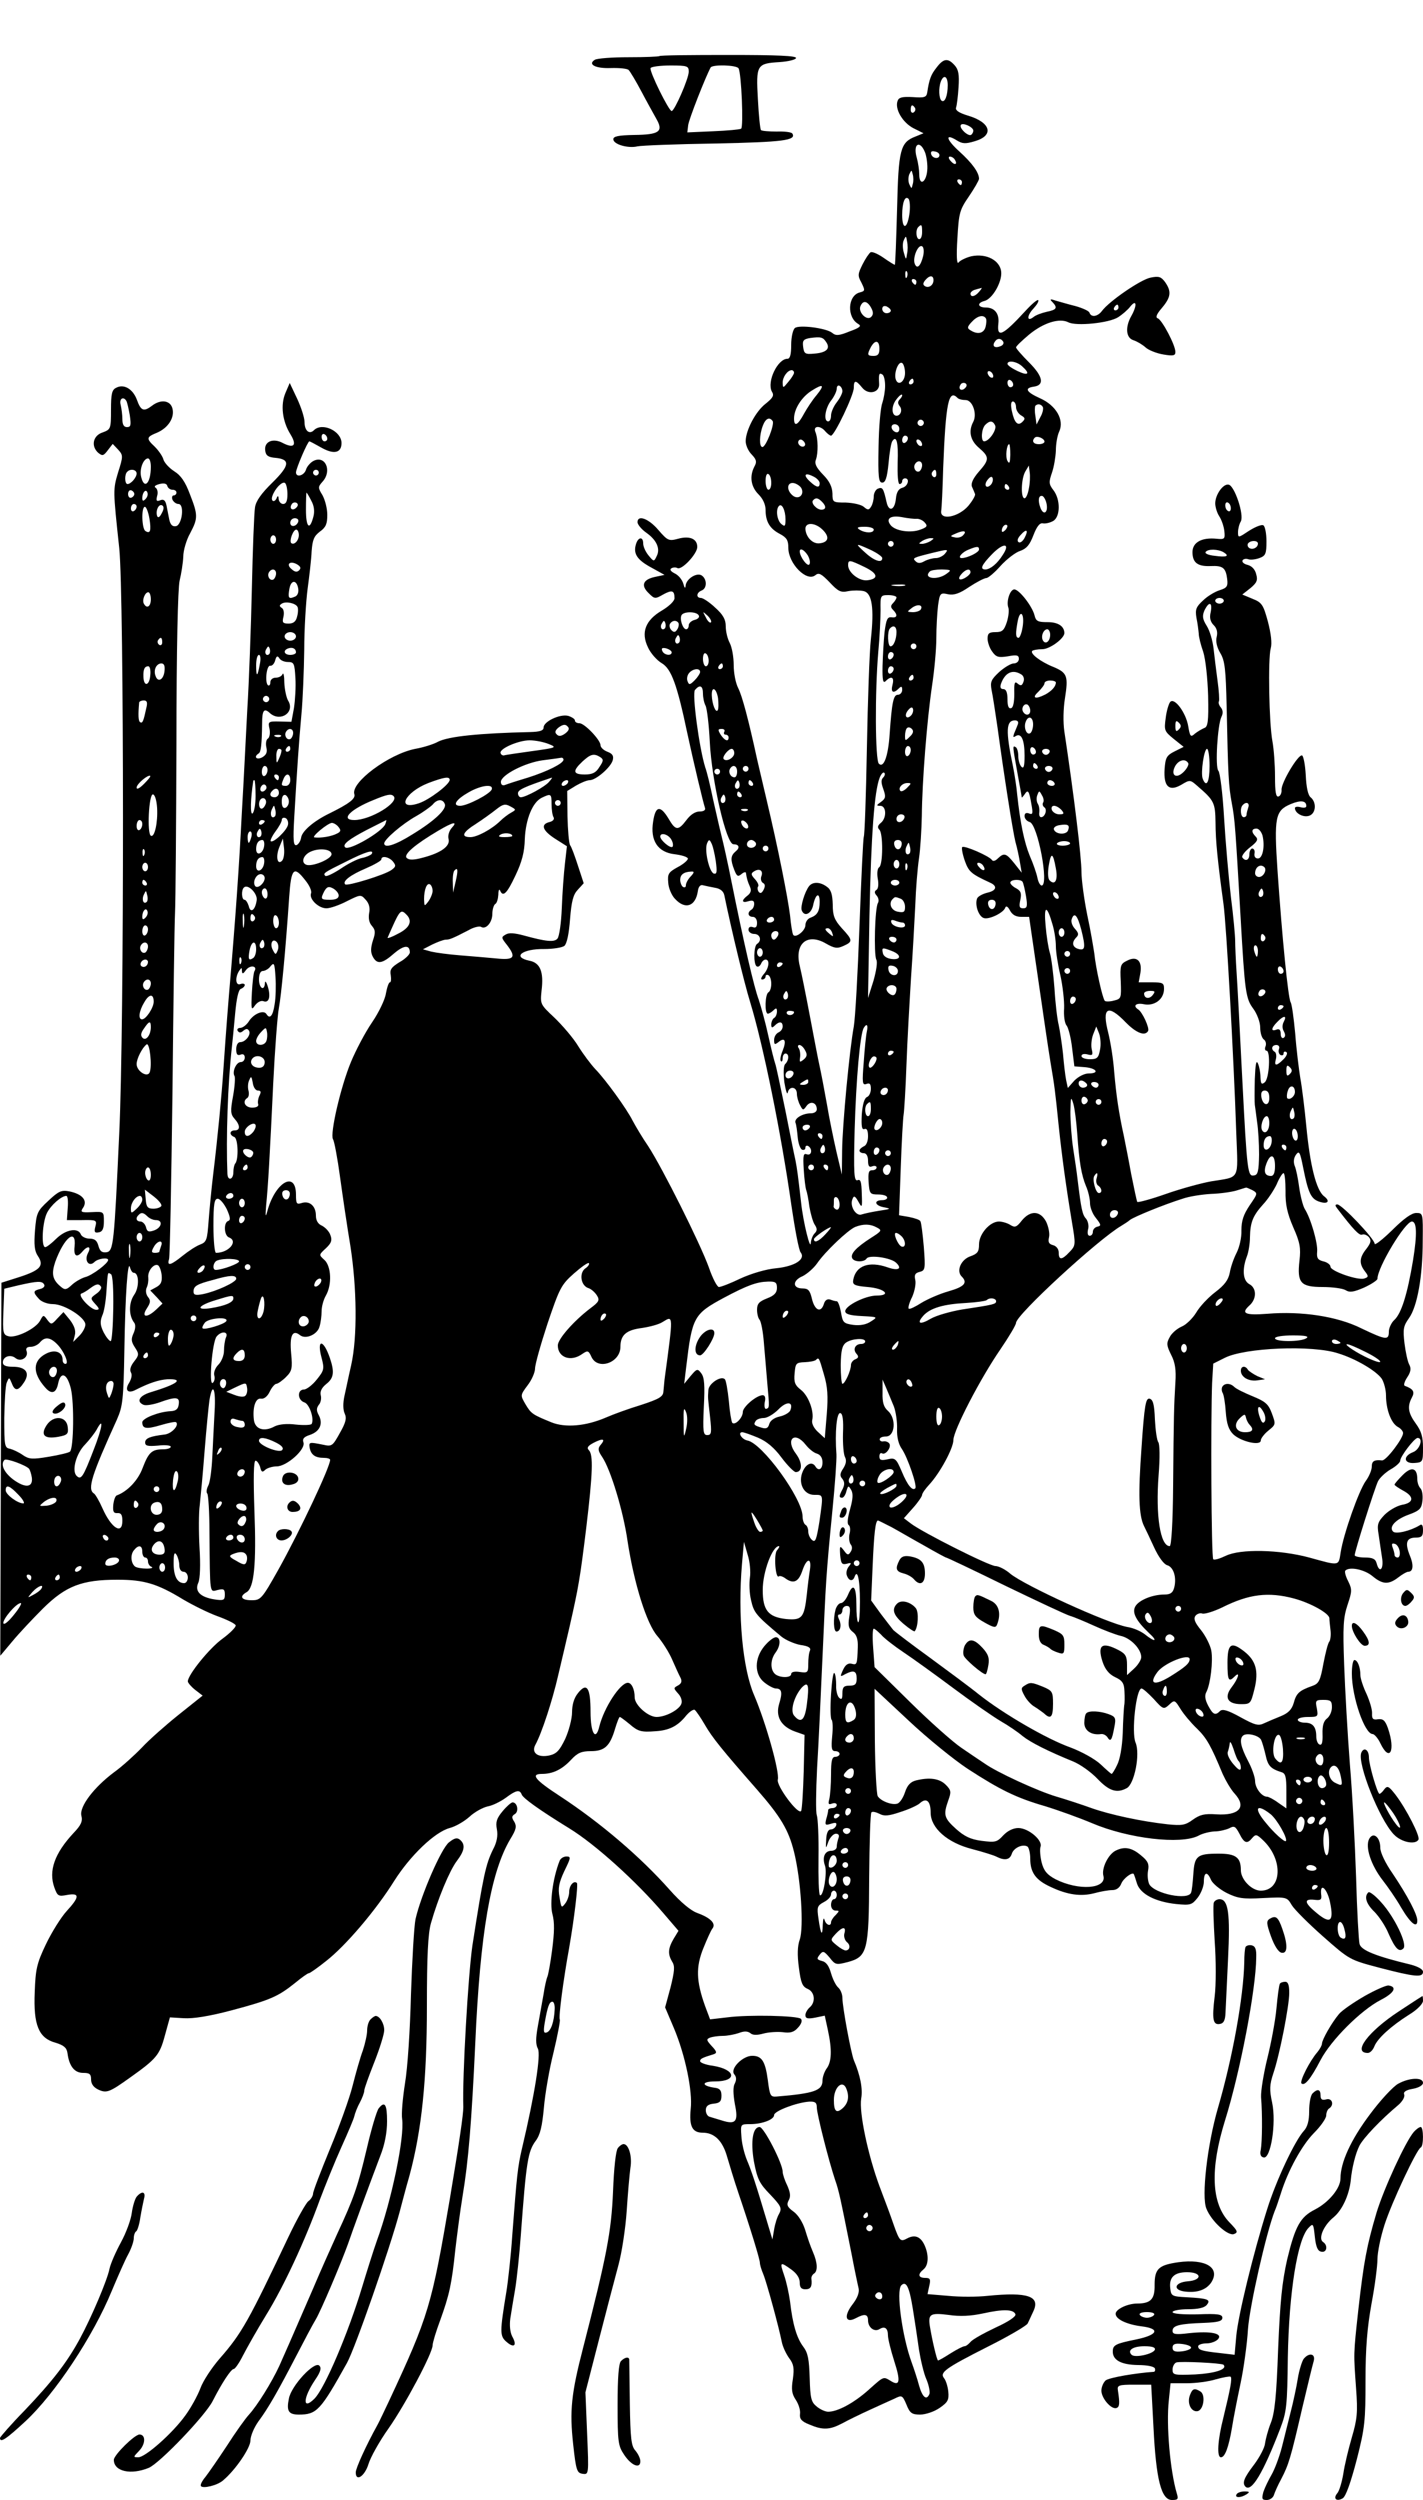 <?xml version="1.0" encoding="UTF-8"?>
<svg xmlns="http://www.w3.org/2000/svg" version="1" width="666.667" height="1170.667" viewBox="0 0 500 878">
  <path d="M231.7 19.7c-.3.2-5.1.4-10.9.4-5.8 0-11 .4-11.8.9-2.6 1.6.2 3.1 5.6 2.9 3-.1 5.9.2 6.3.7.5.5 2.5 3.8 4.4 7.4 1.9 3.6 4.3 7.9 5.3 9.7 2.6 4.5 1.1 5.6-7.8 5.7-5.6.1-7.3.5-7.3 1.5 0 1.8 5.2 3.3 8.5 2.5 1.3-.3 13.7-.8 27.4-1 23.8-.5 28.5-1.1 27-3.5-.3-.5-2.7-.8-5.5-.7-2.7 0-5.2-.2-5.5-.5-.3-.2-.8-5.1-1.1-10.8-.7-12.2-.4-12.6 7.7-13.1 2.9-.2 5.5-.8 5.7-1.4.3-.8-6.5-1.1-23.6-1.1-13.2 0-24.2.1-24.4.4zm10.3 5.5c0 2.4-5 13.8-6 13.8s-8-14.2-7.4-15.1c.3-.5 3.4-.9 7-.9 6 0 6.4.2 6.4 2.2zm17.5-1.2c1 1.6 1.8 20.7.9 21.2-.5.3-4.9.7-9.9.9l-9 .4.3-2.5c.2-2 6.1-17 7.9-20.3.6-1.1 9.1-.9 9.8.3z"></path>
  <path d="M329.1 23.7c-2 2.5-2.6 4.1-3.3 8.8-.3 1.7-1 1.9-5.1 1.6-3.6-.2-4.9.1-5.3 1.3-1.1 2.8 1.7 7.6 5.5 9.6l3.6 1.8-2.7 1.1c-5.5 2.1-6.1 4.4-6.6 25.7-.3 10.6-.6 19.4-.8 19.4-.2 0-2-1.1-4-2.5s-4-2.2-4.5-1.9c-.5.3-1.8 2.2-2.8 4.2-1.7 3.4-1.8 4-.4 6.5 1.3 2.7 1.3 2.9-.6 3.4-4.3 1.1-4.6 8.8-.5 11.1 1.2.7.5 1.3-3.1 2.6-3.7 1.5-4.8 1.6-6.1.5-2.1-1.7-11.6-2.9-13.1-1.7-.7.6-1.3 3.2-1.3 5.9 0 3.4-.4 4.9-1.3 4.9-3.5 0-7.3 8.1-5.5 11.5.9 1.4.4 2.2-2.2 4.3-3.5 2.7-6.9 9.2-7 13.1 0 1.4.9 3.5 2.1 4.7 1.7 1.8 1.9 2.6 1 4.2-1.8 3.4-1.3 7.1 1.4 9.8 1.6 1.6 2.5 3.6 2.5 5.5 0 4.1 1.5 6.6 5 8.4 2.4 1.3 3 2.2 3 4.9 0 5.6 6.5 12.1 9.5 9.6 1.2-1 2.1-.5 5 2.5 3 3.2 3.9 3.7 6.6 3.1 1.7-.3 4.1-.3 5.4 0 2.9.7 3.7 5.9 2.5 16.9-.5 4.4-1.1 21.6-1.4 38.3-.3 16.7-.8 30.7-1.1 31.1-.2.5-.9 14.5-1.5 31.2s-1.5 32.6-2 35.4c-1.5 8.1-4 34.3-4.1 43.5l-.1 8.5-1.9-8c-1-4.4-2.6-12.1-3.4-17-.9-5-2-10.8-2.5-13-.5-2.2-2-10.1-3.4-17.5s-3-15.4-3.6-17.8c-1.9-7.8 2.6-11.6 9.1-7.9 3.1 1.8 4.1 1.9 6.3.9 3.3-1.5 3.3-2-.6-6.2-2.6-2.9-3.2-4.4-3.2-8.3-.1-3.6-.6-5.3-2.1-6.3-2.3-1.7-4.9-1.8-6.2-.2-1.5 1.9-3.1 7.1-2.6 8.5.9 2.4 3.3 1.3 4-1.7.8-4 2.3-4.9 2.3-1.3 0 3.3-.8 4.7-3.2 5.6-1 .3-1.8 1.5-1.8 2.6 0 2-3.5 4.7-4.3 3.4-.3-.5-.8-3.5-1.1-6.8-.8-6.4-4.2-23.6-8.1-40-1.3-5.5-2.8-12-3.4-14.5-3.1-14.3-5.3-22.5-6.7-25.3-.9-1.7-1.6-5.3-1.6-8.1s-.6-6.3-1.4-7.8c-.8-1.5-1.4-4.1-1.4-5.9 0-2.3-.9-4-3.7-6.5-2-1.9-4.3-3.4-5-3.4-1.8 0-1.6-1.9.2-2.6 1.9-.7 2-3.8.2-5.2-1.7-1.4-5.7 1.1-5.8 3.6-.1 1-.4.7-.8-.8-.4-1.4-1.7-3-3-3.6-1.4-.7-1.9-1.4-1.2-1.8.6-.4 1.6-.4 2.1-.1 1.5.9 7-5 7-7.4 0-2.9-2.7-4-6.7-2.9-3.3.9-3.7.7-7-3.1-3.4-4-7.3-5.4-7.3-2.7 0 .8 1.4 2.5 3.1 3.7 3.7 2.6 5 5.7 3.6 8.3-.9 1.9-1 1.9-2.8-.3-1.1-1.3-1.9-3.2-1.9-4.2 0-2.5-1.7-2.4-2.5.1-1.1 3.4.3 5.6 5.3 8.3l4.7 2.6-3.3.7c-4.3.9-5.1 3-2.3 5.7 2.1 2.1 2.3 2.1 5.1.5 3.1-1.7 4-1.5 4 1.3 0 1-1.9 2.8-4.4 4.3-5.8 3.4-7.5 7.7-4.9 13 .9 2 3.1 4.5 4.8 5.5 3.4 2 5.4 7.5 9 24.6 2.1 9.8 5.6 24.5 6.2 26.2.3.8-.4 1.3-1.9 1.3s-3.2 1.1-4.6 3c-2.9 3.8-3.8 3.8-6.3-.5-2.9-4.8-4.6-4.5-5.4 1-1.1 6.7 1.6 10.8 7.5 11.5 2.4.3 4.5.9 4.7 1.5.1.5-1.4 1.9-3.5 3-3.3 1.8-3.7 2.4-3.4 5.5.1 1.9 1.2 4.5 2.4 5.7 3.6 3.9 7.2 2.6 8-2.7.2-1.6.9-2.4 1.8-2.1.8.2 2.7.6 4.3.9 1.8.3 2.9 1.2 3.2 2.6 2.6 12.6 7 30.8 9.1 37.6 4.6 15.1 10.9 46.1 14.5 71.5 1.2 8.2 2.6 15.6 3.2 16.3 1.9 2.4-1.9 4.9-8.5 5.6-3.6.3-8.9 1.9-12.6 3.6-3.5 1.7-6.9 3-7.6 3-.6 0-2.2-3-3.5-6.8-3.1-8.6-16.3-34.9-21.3-42.6-2.2-3.2-4.6-7.3-5.5-9-2.1-4.2-9.5-14.4-13.1-18.1-1.6-1.7-4.3-5.3-6.1-8.2-1.7-2.8-5.5-7.2-8.3-9.9-5-4.7-5-4.7-4.5-9.6.8-6.5-.5-9.7-4.3-10.4-6.2-1.3-2.5-4.2 5.2-4.1 3.1 0 6.3-.5 7.1-1.1.9-.8 1.6-4.2 2-9.4.5-6.3 1.1-8.6 2.7-10.3l2.1-2.3-2-6.1c-1.1-3.4-2.3-6.7-2.8-7.3-.4-.7-.8-5.3-.9-10.1l-.1-8.9 3.1-1.9c1.7-1 3.9-1.9 4.8-1.9 2.2 0 7.4-4.5 8.1-7 .4-1.6-.1-2.3-1.9-3-1.3-.5-2.4-1.5-2.4-2.3 0-1.8-5.6-7.7-7.4-7.7-.9 0-1.6-.4-1.6-1 0-.5-1.1-1.2-2.4-1.6-2.9-.7-8.6 2-8.6 4.1 0 1.1-1.3 1.5-4.7 1.6-17.8.4-28.7 1.5-32.4 3.4-1.6.9-5.2 2-8 2.5-9.2 1.8-22.7 11.8-21.4 15.9.5 1.6-1.7 3.3-9 6.9-5.3 2.6-9.4 6.1-9.7 8.4-.2 1.2-.9 2.3-1.6 2.6-1.1.3-1.3-1.5-.8-9.9 1-17.1 1.6-25.9 2.5-35.9.5-5.2.9-15.5 1-22.8 0-7.3.6-17 1.2-21.5s1.3-10.4 1.4-13.1c.3-4 .8-5.3 2.9-6.9 2.1-1.5 2.6-2.7 2.6-5.9 0-2.2-.8-5.3-1.7-6.9-1.6-2.6-1.6-2.9 0-4.7 3.5-3.8 1-9.5-3.2-7.3-1.1.6-2.3 2-2.6 3.1-.7 2.1-3.5 2.8-3.5.9 0-1.3 4.1-10.9 4.7-10.9.2 0 2.1 1 4.2 2.2 4.4 2.5 7.1 1.9 7.1-1.6 0-4.2-6.8-7.4-9.7-4.5-1.6 1.6-3.3.2-3.3-2.9 0-1.5-1.2-5.2-2.6-8.2l-2.6-5.5-1.5 3.5c-1.8 4.2-1.1 10 1.8 14.6 2.3 3.8 1.2 5-2.7 3-3.5-1.9-6.7-.5-6.2 2.7.2 1.7 1.1 2.3 3.6 2.5 5.3.5 5 2.7-1.1 8.7-3.9 3.8-5.8 6.5-6.1 8.7-.3 1.8-.8 14.5-1.1 28.3-.3 13.7-1 32.9-1.6 42.5-.5 9.6-1.3 25.8-1.9 36-1 19.4-2.1 35.7-4.6 65-.8 9.6-1.6 21.1-1.9 25.5-.6 9.1-2 23.8-3.6 37-.6 4.9-1.3 12.3-1.6 16.3-.5 6.7-.7 7.4-3 8.3-1.4.5-4.1 2.3-6.1 3.9-4.2 3.4-5.6 3.8-4.8 1.2.3-.9.8-27.1 1.2-58.2.3-31.1.7-59.7.9-63.5.2-3.9.4-30.6.5-59.5 0-33.7.5-54.1 1.1-57 .6-2.5 1.2-6.3 1.3-8.5 0-2.2 1.1-5.9 2.4-8.2 2.8-5.3 2.8-6.4-.1-13.8-1.6-4.3-3.2-6.6-5.5-8-1.7-1.1-3.5-3-3.8-4.2-.3-1.1-1.7-3.1-3-4.4-3.1-2.9-3-3.4.7-4.9 4-1.7 6.3-5.3 5.5-8.5-.7-2.9-4.1-3.4-7.2-1-2.9 2.2-3.9 1.8-5.3-2.1-1.4-3.8-4.6-5.7-7.3-4.2-1.5.7-1.8 2.2-1.8 7.7 0 6.8-.1 6.9-3 8-3.4 1.1-4.1 4.9-1.4 7.2 1.4 1.1 1.8 1 3.3-1l1.7-2.2 1.9 2c1.8 2 1.8 2.3 0 8-1.8 6-1.8 6.2.4 26.6 1.7 16.9 1.8 167.3 0 205.5-1.8 38.9-2 41.4-4.5 41.8-1.6.2-2.3-.4-2.8-2.2-.5-1.9-1.3-2.6-3.2-2.6-1.3 0-2.7-.7-3-1.5-1-2.5-5.3-1.7-8.6 1.5-1.6 1.6-3.4 3-3.9 3-1.5 0-1-8.8.6-12 1.4-2.8 5.1-6 6.8-6 .5 0 .7 1.9.5 4.2l-.3 4.3h5.3c5.1-.1 5.3 0 4.7 2.3-.5 1.9-.2 2.3 1.2 2 1.3-.2 1.8-1.3 1.8-3.8 0-3.5 0-3.5-4.2-3.3-3.9.2-4.2 0-3-1.7 1.5-2.5-.5-4.7-5-5.6-2.7-.5-3.7-.1-7.3 3.3-3.9 3.6-4.2 4.3-4.7 10.4-.4 5-.2 7.2 1 9 2.3 3.4.9 5-6.5 7.4l-6.3 2L.3 516l-.2 65.5 4.2-5c2.3-2.8 7.2-8 10.8-11.6 8-7.9 13.6-10.1 26.2-10.1 9.3 0 14 1.4 23 6.9 3.4 2 8.8 4.7 12.1 5.9 3.3 1.2 6.2 2.6 6.4 3.2.2.6-1.9 2.7-4.6 4.7-4.5 3.2-12.2 12.7-12.2 15 0 .5 1.2 1.9 2.6 3l2.6 2-8.4 6.7c-4.5 3.6-10.4 8.8-12.9 11.5-2.6 2.7-7 6.7-9.8 8.7-7.1 5.3-12.3 12.1-11.5 15.3.5 1.9-.1 3.3-2.8 6.1-6.6 7.1-8.8 13.2-6.7 19.1 1.1 3 1.4 3.2 4.5 2.6 4.5-.8 4.4.7-.2 5.7-2 2.2-5.3 7.5-7.3 11.7-3.2 6.7-3.6 8.7-3.9 16.7-.5 11.6 1.4 16.2 7.3 17.8 2.9.9 3.9 1.7 4.2 3.6.6 4.7 2.5 7 5.5 7 2.3 0 2.8.4 2.8 2.3 0 1.6.9 2.8 2.6 3.6 2.9 1.3 3.9.9 11.3-4.4 9-6.4 10.2-7.8 12-14.5l1.8-6.5 4.9.3c3.3.2 9-.7 16.9-2.8 13.5-3.6 16.2-4.8 22.2-9.6 2.3-1.9 4.4-3.4 4.8-3.4.4 0 3.1-1.9 6.1-4.3 6.8-5.3 17.4-17.7 23.9-28.1 5.7-9 14.3-17.2 19.5-18.6 2-.5 5.1-2.3 6.9-3.9 1.8-1.7 4.7-3.3 6.5-3.7 1.7-.3 4.5-1.7 6.3-3 3.6-2.7 4.9-3 5.6-1.2.4 1.3 6.3 5.5 16.7 11.9 9.3 5.7 23.6 18.7 33 29.7l5.4 6.3-1.7 2.8c-2 3.4-2.1 5.4-.5 8.1 1 1.5.8 3.3-.6 9l-1.9 7 3.1 7.3c4 9.5 6.6 22.2 5.9 28.3-.6 6.1.5 8.4 4.2 8.4 4.1 0 7 2.8 8.6 8.5.8 2.7 2.5 8.4 3.9 12.5 4.4 13 7.6 23.5 7.6 24.7 0 .6.5 2.4 1.2 4 1.2 2.9 5.5 18.7 6.5 23.8.3 1.6 1.5 4.2 2.6 5.7 1.6 2.1 1.8 3.5 1.3 7.3-.6 3.6-.4 5.2 1 7.3 1 1.5 1.7 3.7 1.5 5-.2 1.7.5 2.6 3.3 3.7 4.7 2 7.1 1.9 11.5-.4 2-1.1 6.3-3.2 9.6-4.7s7.2-3.3 8.8-4c2.6-1.3 2.8-1.2 4.2 2.1 1.2 3 1.9 3.5 4.8 3.5 1.9 0 4.9-1 6.8-2.3 2.9-2 3.4-2.8 3.1-5.8-.2-1.9-.9-4-1.5-4.7-1.6-2 .5-3.5 15.3-11 7.4-3.7 13.7-7.4 14.1-8.2.4-.8 1.3-2.8 2-4.3 2.5-5.3-2-6.8-16.1-5.4-3.6.4-9.8.4-13.8 0l-7.3-.6.6-2.8c.6-2.5.3-2.9-1.4-2.9-2.5 0-2.7-1.3-.6-3 1.8-1.5 1.9-5 .4-8.4-1.4-3.1-3.4-3.9-6.1-2.5-2.4 1.3-2.7 1.1-4.8-4.8-.9-2.7-3.1-8.6-4.9-13.3-4.1-11-7.3-26.1-6.5-31 .6-3.4-.3-8.1-2.6-13.5-1-2.6-4-18.6-4-21.8 0-1.4-.7-3-1.5-3.7-.8-.7-1.9-2.9-2.5-5-.7-2.5-1.7-4-3.2-4.3-1.8-.5-1.9-.8-.8-2.2 1.2-1.5 1.5-1.3 3.5 1 2 2.6 2.3 2.6 6.3 1.6 7-1.9 7.5-3.8 7.6-29.7.1-12.3.4-22.5.8-22.9.3-.4 1.6-.1 2.8.5 1.6.9 3.2.8 7.3-.6 2.9-.9 6-2.3 6.9-3.1 2.3-2.1 3.8-.8 3.8 3.3 0 5.4 5.9 10.6 14.6 12.8 3.8 1 7.7 2.2 8.6 2.7 2.8 1.4 4.6 1.1 5.3-1 .6-2.1 3.8-3.6 5.5-2.6.5.3 1 2.3 1 4.3 0 4.8 1.9 7.5 7.2 9.9 5.9 2.8 10.6 3.4 15.3 2.2 2.2-.6 5-1.1 6.3-1.1 1.5 0 2.6-.8 3.2-2.3.7-1.8 3.9-4.2 4.4-3.3.1.2.6 1.6 1.1 3.3 1.2 3.7 6.4 6.4 13.8 7.2 5 .5 5.5.3 7.5-2.2 1.2-1.5 2.2-4.1 2.2-5.6 0-3.5 1.2-3.8 2.5-.7.6 1.3 3 3.3 5.5 4.6 3.9 1.9 5.6 2.2 12.8 1.8 8.3-.4 8.4-.4 10.1 2.5.9 1.5 5.9 6.5 11 11 9.3 8.2 9.3 8.2 19.9 11 12.3 3.2 15.2 3.5 15.2 1.4 0-.9-1.7-1.8-4.2-2.5-12.5-3-17.6-5.1-18.1-7.3-.3-1.2-.9-11.7-1.2-23.2-.4-11.6-1.3-29.6-2.2-40-.8-10.5-1.7-26.1-2-34.8-.5-13.6-.3-16.6 1.2-21.1 1.6-4.8 1.6-5.4.2-8.3-.9-1.7-1.3-3.3-1-3.7 1.5-1.5 6.7-.4 9.5 1.9 3.6 3 5.7 3.1 9.1.5 1.4-1.1 3-2 3.5-2 1.8 0 2-2.4.5-5.9-1.7-4.3-1.1-6.1 2.2-6.1 2 0 2.5-.5 2.5-2.6 0-1.8-.4-2.3-1.2-1.7-3.1 1.9-8.3 3.2-9.3 2.2-1.6-1.6.8-4.3 5.6-6 3.8-1.4 4.4-2.1 4.7-4.9.2-1.8-.1-3.7-.7-4.3-.6-.6-1.1-2-1.1-3.2 0-4-2-4.6-5.1-1.5-1.6 1.6-2.9 3.1-2.9 3.4 0 .3 1.4 1.2 3 2.1 4 2.1 3.8 4.3-.4 5-1.9.4-4.6 2-6.1 3.5-2.4 2.5-2.7 3.4-2.1 6.9.3 2.3.9 5.9 1.2 8.1.7 4.1-.9 5.8-1.9 2-.4-1.5-1.4-2-4.1-2-2 0-3.6-.4-3.6-.8 0-1.4 7-23.5 8.2-26 .6-1.2 2.6-3.1 4.5-4.2 1.8-1 3.3-2.4 3.3-3 0-1.5 5-8 6.1-8 2.1 0 .8 4.1-1.6 5-3.6 1.4-3.3 4.1.5 3.8 2.9-.2 3-.4 3-5.3 0-3.9-.6-5.9-2.5-8.5-2.7-3.7-3.1-6-1.4-9.2 1.1-2 .5-3-2.5-4.1-.5-.2-.1-1.5.8-2.9 1.3-1.9 1.5-3.2.8-4.5-.6-1-1.3-4.4-1.7-7.5-.6-5-.4-6.1 1.6-8.9 2.9-4.1 4.8-14.6 4.8-27.2.1-9.6.1-9.7-2.3-9.7-1.6 0-4.4 2-8.5 6.1-3.4 3.3-6.1 5.4-6.1 4.7 0-1.7-11.5-13.8-13.1-13.8-.8 0-.8.4-.2 1.2 5.8 7.6 7.9 9.8 8.9 9.4.7-.3 1.8.2 2.4.9.9 1.1.7 2-.9 4.1-2.5 3.1-2.6 5.2-.5 7.9 1.3 1.7 1.3 2-.2 2.5-2.2.8-11.9-2.6-11.9-4.1 0-.7-1.1-1.6-2.5-1.9-2-.5-2.4-1.2-2.2-3.4.3-2.9-2.2-11.7-4.4-15.1-.6-1.1-1.5-4.5-1.9-7.5-.4-3-1.1-6.5-1.6-7.6-.5-1.4-.3-2.8.5-3.9 1.1-1.5 1.4-.9 2.5 4.6 1.7 8.6 2.7 10.8 5.3 11.8 3.2 1.2 4.5.1 2-1.8-2.7-2.1-4.9-10.8-6.2-24.6-.6-6.1-1.5-13.6-2.1-16.8-.5-3.1-1.4-10.2-1.8-15.7-.5-5.4-1.2-10.4-1.6-11-.9-1.4-3-22.8-4.6-46-1.3-19.1-.8-21.3 4.6-23.6 3.6-1.5 5.5-1.2 5.5.7 0 .6-.9.7-2 .4-1.1-.3-2-.2-2 .3 0 1.8 2.9 3.4 5 2.7 2.4-.8 2.7-4.7.5-6.5-.9-.7-1.5-3.5-1.7-7.8-.2-3.6-.8-6.7-1.3-6.9-1.4-.4-7.4 9.7-7.2 12.1.1 1-.4 2.1-1 2.3-1 .4-1.3-1.5-1.3-7 0-4.1-.4-9.6-.9-12.3-1.2-6.3-1.6-29.1-.6-32.7.5-1.8.1-5.2-1-9.4-1.6-5.9-2.1-6.7-5.4-8l-3.6-1.5 2.8-2.2c2.3-1.9 2.7-2.8 2.1-4.9-.4-1.7-1.5-2.9-3-3.3-1.3-.3-2.1-1-1.8-1.6.3-.5 1.2-.7 2-.4.8.3 2.5.1 3.9-.4 2.2-.8 2.5-1.5 2.5-5.9 0-2.7-.5-5.3-1.1-5.6-.5-.4-2.8.5-5 1.9-3.8 2.5-3.9 2.6-3.9.5 0-1.1.4-2.8 1-3.8 1.2-2.3-2.2-12.5-4.3-12.9-1.9-.4-4.7 3.5-4.7 6.6 0 1.2.6 3.3 1.4 4.5.8 1.2 1.6 3.5 1.8 5.2.3 2.8.1 3-2.8 2.7-5.2-.5-8.4 1.3-8.4 4.7 0 3.7 1.8 5.1 6.4 4.9 4.3-.2 5.3.6 5.8 4.6.3 2.5-.1 3.1-2.7 3.9-1.6.5-4.3 2.1-5.8 3.6-2.4 2.2-2.8 3.1-2.3 6.1.4 1.9.7 4.4.8 5.5 0 1.1.7 4 1.6 6.5.8 2.6 1.5 9.1 1.7 15.3.2 9.2-.1 11-1.4 11.4-.9.4-2.3 1.2-3.3 2-1.4 1.3-1.7 1-2.3-2.7-.8-4.7-4.8-10.1-6.3-8.5-.5.5-1.3 3.1-1.6 5.6-.6 4.4-.5 4.7 2.8 7.4l3.5 2.8-3.2 1.6c-2.8 1.4-3.2 2.2-3.5 6.2-.4 6.2 1.6 8 5.9 5.5 3-1.8 3.1-1.8 5.7.5 5.8 5 6.2 5.8 6.3 12.8 0 6.4.8 14 2.8 28.6 1 7.1 3.6 53.8 4.5 80.7.6 16.6 1.5 15-8.9 16.7-3.3.6-10.4 2.5-15.8 4.4-5.4 1.9-9.9 3.1-10.1 2.8-.2-.3-1.1-4.7-2.1-9.6-.9-5-2.1-11-2.6-13.5-1.8-8.2-2.7-14.4-3.4-22.5-.3-4.4-1.3-10.6-2.1-13.8-2.3-8.9-.2-10.2 6.1-3.7 3.7 3.8 6.8 5 7.9 3.1.6-1-2-6.7-3.5-7.6-2-1.3-.7-2.4 2.1-1.8 3.7.7 7-1.8 7-5.4 0-2.1-.4-2.3-4.4-2.3h-4.5l.6-3.3c.7-4.3-1.3-6.1-4.7-4.3-2.3 1.1-2.5 1.7-2.2 7.3.2 5.8.2 6.1-2.4 6.7-1.4.4-2.9.4-3.2.1-.8-.8-3.2-11.6-3.7-16.7-.3-2-1.3-8.1-2.5-13.6-1.1-5.5-2-12.2-2-14.9 0-5.3-2.6-26.7-6-49.3-.5-3.3-.4-8.1.2-11.8 1.2-7.7.8-8.9-3.9-10.9-4.6-1.8-8.5-4.8-7.6-5.7.3-.3 1.9-.6 3.5-.6 2.7 0 7.8-3.8 7.8-5.7-.1-2.4-2.2-3.8-5.9-3.8-3.4 0-4.1-.3-4.6-2.4-.8-3.2-5.4-9.1-7.1-9.1-1.5 0-2.9 4.2-2.1 6.4.3.8.1 3-.5 5-1 3-1.6 3.6-4 3.6-2.2 0-2.8.4-2.8 2.3 0 1.2.7 3.3 1.6 4.5 1.4 2 2.2 2.2 5.5 1.7 3.2-.6 3.9-.4 3.9.9 0 .9-.8 1.6-1.8 1.6s-3.3 1.4-5.1 3c-2.9 2.7-3.2 3.5-2.7 6.3.4 1.8 1.3 7.7 2.1 13.2 2.3 16.9 5.3 36.1 6.3 40.2.6 2.1 1.3 5.4 1.6 7.3l.6 3.5-2.6-3.3c-2.9-3.6-3.6-3.8-5.8-1.7-.9.9-1.7 1.1-2.1.5-.8-1.3-9.7-5.2-10.4-4.5-.3.3.1 2.5.9 4.8 1.4 3.9 2.2 4.6 8.9 7.7 2.7 1.2 2.2 2.8-.9 3.5-1.7.4-3.4 1.3-3.7 2.1-.8 2.2.5 6.1 2.3 6.8 1.8.7 7-1.8 7.6-3.6.3-.8.9-.5 1.7 1 .8 1.5 2.1 2.2 3.9 2.2h2.8l3.3 22.7c1.8 12.6 3.7 25.3 4.2 28.3 1.4 8.2 1.7 10.5 2.8 21.5 1.2 11.5 2.7 22.4 4.7 34.4 1.4 8.3 1.4 8.5-.8 10.8-2.7 2.9-3.8 2.9-3.8.2 0-1.2-.8-2.3-2-2.6-1.5-.4-1.8-1.1-1.4-2.8.3-1.3-.2-3.7-1-5.4-2.1-4-5.6-4.1-8.6-.4-1.8 2.3-2.4 2.5-4 1.5-1.1-.7-2.9-1.2-4-1.2-3.2 0-7 4.4-7 8 0 2.6-.5 3.3-3 4.2-3.3 1.1-5.1 5.1-3.1 7.1 2.2 2.2 1 3.6-4.6 5.2-3.2.9-7.5 2.8-9.6 4.1-2.2 1.4-4.1 2.3-4.4 2-.3-.3.2-2.2 1.2-4.1.9-2.1 1.4-4.7 1.1-6-.4-1.7-.1-2.4 1.5-2.8 2-.5 2.1-1 1.5-8.8-.4-4.5-.9-8.6-1.2-9-.2-.5-2-1.1-4-1.5l-3.5-.6.6-16.7c.3-9.1.8-17.5 1-18.6.2-1.1.7-9 1-17.5.3-8.5 1.1-22.3 1.6-30.5.6-8.3 1.2-19.7 1.5-25.5.2-5.8.8-13.2 1.3-16.5.5-3.3.9-10.1 1-15 .1-11.9 1.8-33.6 3.6-45.7.8-5.3 1.5-12.8 1.5-16.6 0-3.8.3-9 .6-11.5.6-4.4.8-4.6 3.5-4 2.1.4 4-.2 7.5-2.6 2.6-1.7 5.3-3.1 6-3.1.6 0 2.9-1.9 5-4.3 2.1-2.3 5.2-4.7 6.8-5.2 2.3-.8 3.4-2.1 4.7-5.5 1.2-3.1 2.2-4.4 3.3-4.2.9.2 2.5-.2 3.6-.8 2.6-1.4 2.7-7.6.1-10.9-1.6-2.1-1.6-2.8-.5-6 .7-2 1.3-5.5 1.4-7.8 0-2.3.5-5.4 1.2-6.8 1.8-4-1.1-9.1-6.7-11.6-4.9-2.2-5.7-3.6-2.3-4.1 3.9-.5 3.3-3.6-1.6-8.5-2.5-2.5-4.6-4.9-4.6-5.3 0-.4 2.1-2.4 4.6-4.5 5.1-4.2 10.7-5.9 13.8-4.3 2.7 1.4 14.2.3 17.5-1.8 1.4-.9 3.4-2.6 4.3-3.8 2.2-2.7 2.4-.3.3 3.4-2.2 3.9-1.9 7.7.8 8.5 1.2.4 3.1 1.5 4.2 2.5s3.9 2.1 6.3 2.5c3.5.6 4.2.4 4.2-.9 0-2.4-4.7-11.3-6.2-11.8-.9-.3-.4-1.5 1.5-3.7 3.1-3.7 3.4-5.7 1.1-9-1.4-1.9-2.2-2.2-5.1-1.6-3.4.6-14.6 8.3-17.1 11.7-1.5 2-3.8 2.4-4.4.6-.2-.6-2.4-1.6-4.9-2.3-2.4-.6-5.5-1.5-6.9-1.9-2-.7-2.3-.6-1.2.5 1.9 2 1.5 2.7-2 3.4-1.8.4-3.9 1.2-4.6 1.8-2.4 1.9-2.5-.3-.2-2.8 1.3-1.4 2.1-2.7 1.8-3.1-.3-.3-2.3 1.4-4.4 3.7-8.1 8.8-10.2 9.8-9.6 4.5.4-3.4-1.3-5.6-4.4-5.6-2.9 0-3.2-1.6-.5-2.3 2.8-.7 6.2-6.6 5.9-10.2-.4-4.1-5.3-6.6-10.5-5.5-2 .5-4 1.5-4.5 2.2-.6.8-.8-2.3-.4-8.4.5-9.1.8-10.1 4.1-14.9 1.9-2.8 3.5-5.6 3.5-6.1 0-2.2-2.4-5.5-6.8-9.5-4.7-4.2-5.4-6.7-1-4 1.9 1.2 3 1.3 6.3.3 6.9-2 5.7-6.6-2.4-9-3-.9-4.4-1.8-4.2-2.7.3-.8.7-4 .9-7.2.3-4.5 0-6.3-1.4-7.8-2.3-2.6-3.9-2.4-6.3.8zm3.9 6.2c0 3.7-1 6.2-2.1 5.5-1-.6-1.2-4.5-.3-6.8 1-2.6 2.4-1.8 2.4 1.3zm-11.5 8c.3.5.1 1.2-.5 1.6-.5.3-1-.1-1-.9 0-1.8.6-2.1 1.5-.7zm20.5 8c0 .4-.3 1.1-.7 1.4-.9.9-4.4-2.3-3.7-3.4.6-1 4.4.7 4.4 2zm-16.9 7.8c.5 1.5.9 4.3.7 6.2-.4 4.3-2.8 5.5-2.8 1.4 0-1.5-.4-4.2-.9-6-1.4-4.9 1.2-6.3 3-1.6zm5 .8c-.1 1.5-2.4 1.2-2.9-.3-.3-.9.2-1.3 1.2-1 1 .1 1.7.7 1.7 1.3zm5.4 1.6c1.1 1.7-.1 2.1-1.5.4-.8-.9-.8-1.5-.2-1.5.6 0 1.4.5 1.7 1.1zm-14.8 8.6c-.4 1.7-.4 1.7-1.2 0-.4-.9-.4-2.5 0-3.5.8-1.6.8-1.6 1.2 0 .3 1 .3 2.6 0 3.5zM338 64c0 .5-.2 1-.4 1-.3 0-.8-.5-1.1-1-.3-.6-.1-1 .4-1 .6 0 1.1.4 1.1 1zm-18.5 11.4c-.8 5.2-2.5 5.3-2.5.1 0-4.4 1-6.9 2.2-5.7.5.5.7 3 .3 5.6zm4.5 6.1c0 1.4-.4 2.5-1 2.5-1.1 0-1.4-3.3-.3-4.3 1.1-1.1 1.3-.8 1.3 1.8zm-5.3 7.7c-.3 2.2-.4 2.1-1.1-.4-.5-1.6-.5-3.6 0-4.5.7-1.6.8-1.5 1.1.4.3 1.3.3 3.3 0 4.5zm5.7.6c-.9 3.7-2.2 4.9-3 2.8-.8-2.1 1.2-6.9 2.6-6.1.6.3.7 1.8.4 3.3zm-5.7 7.4c-.3.8-.6.5-.6-.6-.1-1.1.2-1.7.5-1.3.3.3.4 1.2.1 1.9zm9.3 1.2c0 1.8-1.7 2.9-3 2.1-.8-.5-.7-1.1.1-2.1 1.5-1.8 2.9-1.8 2.9 0zm-6 .6c0 .5-.2 1-.4 1-.3 0-.8-.5-1.1-1-.3-.6-.1-1 .4-1 .6 0 1.1.4 1.1 1zm22 3.5c-1.4 1.7-3 2-3 .6 0-.5.8-1.2 1.8-1.4.9-.3 1.9-.5 2.1-.6.2 0-.2.6-.9 1.4zm-37.9 5.6c.8 1.5.8 2.4 0 3.2-1.5 1.5-4.6-1.6-3.8-3.7.9-2.2 2.4-2 3.8.5zm6.9 1c0 .5-.7.9-1.5.9s-1.5-.7-1.5-1.5c0-.9.6-1.2 1.5-.9.8.4 1.5 1 1.5 1.5zm80-1.1c0 .5-.5 1-1.1 1-.5 0-.7-.5-.4-1 .3-.6.8-1 1.1-1 .2 0 .4.4.4 1zm-46.6 3.8c.3.5.2 1.8-.1 3-.6 2.3-2.8 2.8-5.3 1.2-1.2-.7-1.2-1.2.4-2.9 2-2.2 4.1-2.7 5-1.3zm-56 8.5c1.4 2.2-.1 3.6-4.4 3.9-3.1.3-3.5 0-3.8-2.4-.3-2.2.1-2.7 2.5-3.1 3.8-.5 4.5-.3 5.7 1.6zm62.1-.3c.3.6-.1 1.3-1 1.6-1.9.8-3 0-2-1.5.8-1.4 2.2-1.4 3-.1zm-43.5 2.5c0 1.8-.5 2.5-2 2.5-2.3 0-2.4-.4-1-3.1 1.5-2.7 3-2.4 3 .6zm9 8.5c0 3.1-2.5 4.8-3.3 2.1-.6-2.3 1-6.4 2.3-5.6.5.3 1 1.9 1 3.5zm41.2-2.3c2.9 2.6 2.1 3.4-1.7 1.6-1.9-.9-3.5-2-3.5-2.5 0-1.4 3.3-.9 5.2.9zm-80.2 2.2c0 .5-.9 1.9-2 3.2-1.9 2.3-1.9 2.3-2 .3 0-2 1.7-4.4 3.2-4.4.4 0 .8.4.8.9zm70 1.2c0 .6-.4.7-1 .4-.5-.3-1-1.1-1-1.6 0-.6.5-.7 1-.4.6.3 1 1.1 1 1.6zm-38 3.4c0 1.9-.5 4.6-1 6.1-.6 1.5-1.2 8.4-1.3 15.3-.2 10.6 0 12.6 1.3 12.6 1.1 0 1.7-1.7 2.2-6.7.3-3.7.9-7.2 1.3-7.8 1.5-2.4 2.2.4 1.9 7.5-.1 4.2.1 7.5.7 7.5.5 0 .9-.5.9-1 0-.6.5-1 1-1 1.8 0 1 2.8-.9 3.3-1.3.3-2.1 1.5-2.3 3.8-.4 4.1-2.5 4.9-3.3 1.2-1.1-4.9-1.4-5.3-3-4.7-.8.3-1.5 1.6-1.5 2.8 0 1.1-.4 2.7-.9 3.5-.8 1.3-1.2 1.3-2.6.1-.9-.8-3.8-1.4-6.3-1.5-4.6 0-4.7-.1-4.7-3.2-.1-2.3-1-4.3-3.3-6.6-2.4-2.5-3.1-3.9-2.5-5.3.8-2.3.8-7.3-.2-9.7-.9-2.2 1.7-2.4 3.5-.2.7.8 1.6 1.5 2 1.5 1.2 0 8-14.2 8-16.8 0-2.8.7-2.8 2.9-.1 2.2 2.8 6.3 1.8 6-1.4-.2-3.3 0-3.9 1.1-3.2.6.3 1 2.1 1 4zm10-1.5c0 .5-.5 1-1.1 1-.5 0-.7-.5-.4-1 .3-.6.8-1 1.1-1 .2 0 .4.4.4 1zm35 1.1c0 .5-.4.9-1 .9-.5 0-1-.7-1-1.6 0-.8.5-1.2 1-.9.6.3 1 1 1 1.6zm-16.9 1.2c-1.3 1.3-2.6.3-1.6-1.2.3-.6 1.1-.8 1.7-.5.6.4.6 1-.1 1.7zm-52.2 2.5c-1.3 1.5-3.3 4.5-4.4 6.5-2.2 4.1-3.5 4.7-3.5 1.7 0-3.4 2.7-7.6 6.2-9.8 4.1-2.6 4.7-2.1 1.7 1.6zm9.1-1.4c0 .7-.9 2.5-2 3.9s-2 3.5-2 4.6c0 1.2-.4 2.1-1 2.1-1.7 0-1.1-4.6 1-7.3 1.1-1.4 2-3.3 2-4.2 0-.9.5-1.3 1-1 .6.3 1 1.2 1 1.9zm20.2 2.8c-.8.8-.8 1.5-.1 2.4 1.1 1.3.4 3.4-1.1 3.4-1.7 0-1.9-3.2-.2-5.5.9-1.3 1.9-2.1 2.1-1.9.3.2-.1 1-.7 1.6zm20.2-.5c.4.5 1.7.8 2.9.8 2.4 0 4.1 4.8 2.7 7.6-1.8 3.3-1.1 6.6 2 9.2 3.7 3.2 3.7 4.1-.1 8.4-2 2.3-2.8 4.1-2.4 5.2.4.9.9 2 1.1 2.6.2.5-.9 2.4-2.4 4.2-3.4 3.9-9.9 5.2-9.5 1.8.2-1.1.5-7.9.7-15 .9-23 1.9-27.9 5-24.8zm-292 1.1c.3.5.8 2.8 1.2 5 .5 3.5.4 4.2-1 4.2-1.1 0-1.6-.9-1.6-2.8 0-1.5-.3-3.7-.6-5-.6-2.1.9-3.2 2-1.4zM357 143c0 1 .8 2.3 1.8 2.9 1.4.8 1.5 1.2.5 2.2-1.7 1.7-2.9.4-3.8-3.9-.4-2-.3-3.2.4-3.2.6 0 1.1.9 1.1 2zm9.4-.1c.3.5 0 2.1-.8 3.5l-1.4 2.7-.4-3.1c-.3-1.6-.2-3.2 0-3.5.8-.8 2-.6 2.6.4zm-94.9 5c.7 1.2-2.4 9.1-3.6 9.1-1.2 0-1.1-4.2.1-7.4 1-2.7 2.4-3.3 3.5-1.7zm52.9 1.2c-.3.5-1 .7-1.5.3-.5-.3-.7-1-.3-1.5.3-.5 1-.7 1.5-.3.5.3.7 1 .3 1.5zm25.3.4c.5 1.6-2.2 5.5-3.9 5.5-1.2 0-1-4.4.4-5.8 1.6-1.6 2.7-1.5 3.5.3zm-33.7 1.1c0 .9-.5 1.4-1.2 1.2-1.8-.6-2.1-2.8-.4-2.8.9 0 1.6.7 1.6 1.6zm-201 3.5c0 .5-.4.9-1 .9-.5 0-1-.7-1-1.6 0-.8.5-1.2 1-.9.6.3 1 1 1 1.6zm204-.2c0 .6-.4 1.3-1 1.6-.5.3-1-.1-1-.9 0-.9.5-1.6 1-1.6.6 0 1 .4 1 .9zm48 1.2c0 .5-.9.9-2 .9-1.9 0-2.6-1.1-1.4-2.3.8-.8 3.4.3 3.4 1.4zm-84.3 1.5c-.9.9-2.8-.6-2.1-1.8.4-.6 1-.6 1.7.1.6.6.8 1.3.4 1.7zm41.3-.5c0 .6-.4.7-1 .4-.5-.3-1-1.1-1-1.6 0-.6.5-.7 1-.4.6.3 1 1.1 1 1.6zm31 3.6c-.1 2.8-.3 3.4-1 2.2-.8-1.4-.3-5.9.6-5.9.2 0 .4 1.7.4 3.7zm-302 4.2c0 5.8-2.3 8.2-3.4 3.6-.7-2.7.8-6.5 2.4-6.5.6 0 1 1.3 1 2.9zm271-.5c0 .8-.4 1.7-.9 2.1-1.2.7-2.4-1.2-1.6-2.5.9-1.5 2.5-1.2 2.5.4zm37.5 8.2c-.3 1.9-1 3.4-1.5 3.4-1.4 0-1.2-6.7.2-9.3l1.3-2.2.3 2.4c.2 1.3.1 3.9-.3 5.7zM48 166.3c0 1.4-2 3.7-3.2 3.7-1 0-1.1-3.4-.1-4.3 1.1-1.2 3.3-.8 3.3.6zm64-.3c0 .5-.4 1-1 1-.5 0-1-.5-1-1 0-.6.5-1 1-1 .6 0 1 .4 1 1zm217 .6c0 .8-.5 1.2-1 .9-.6-.4-.8-1.1-.5-1.6.9-1.4 1.5-1.1 1.5.7zm-58 3c0 1.3-.4 2.4-1 2.4-.5 0-1-1.4-1-3.1 0-1.7.4-2.8 1-2.4.6.3 1 1.7 1 3.1zm17 .1c0 1.7-1 1.6-3.2-.4-2.6-2.3-2.2-3.5.7-2.1 1.4.6 2.5 1.7 2.5 2.5zm60.1.6c-1.6 1.6-2.6 0-1-1.9.9-1.1 1.5-1.2 1.7-.4.2.6-.1 1.7-.7 2.3zM60.6 172c.8 0 1.4.4 1.4 1 0 .5-.4 1-1 1-.5 0-.7.7-.4 1.5.4.8 1.3 1.5 2.1 1.5 2.2 0 1.3 7.4-.9 7.8-1.2.2-1.9-.5-2.3-2.2-.3-1.4-.7-3.7-1-5.1-.4-1.8-1-2.3-2.2-1.8-1.3.5-1.5.2-1.1-1.5.4-1.2.1-2.5-.5-2.9-.7-.4-.2-.9 1.3-1.3 1.6-.4 2.6-.2 2.8.7.2.7 1 1.3 1.8 1.3zm40.4 1.6c0 2.4-.5 3.4-1.5 3.4-.8 0-1.5-.8-1.6-1.8 0-1-.3-1.2-.6-.5-.7 2-2.3 1.5-1.6-.5.9-2.6 3.4-5.2 4.4-4.6.5.3.9 2.1.9 4zm180.7-1.9c.9 2.3-1.3 3.9-3.2 2.3-2.3-1.9-2-4.9.6-4.3 1.1.3 2.3 1.2 2.6 2zm72.8-.7c.3.5.1 1-.4 1-.6 0-1.1-.5-1.1-1 0-.6.2-1 .4-1 .3 0 .8.4 1.1 1zm-307.3 2.5c0 .5-.5 1.1-1.1 1.3-.6.2-1.1-.4-1.1-1.3s.5-1.5 1.1-1.3c.6.2 1.1.8 1.1 1.3zm3.9 1.8c-.8.8-1.1.7-1.1-.4 0-2 1.3-3.4 1.8-1.9.3.7-.1 1.7-.7 2.3zm58.3.6c1 1.8 1.2 3.8.7 5.6-1.3 5-2.6 3.7-2.6-2.5 0-3.3.1-6 .2-6s.9 1.3 1.7 2.9zm258.4 1.4c.4 2.9-1.2 3.7-2.2 1.1-1-2.6-.7-4.6.7-4.2.6.3 1.3 1.7 1.5 3.1zm-79-1.1c1.6 1.6 1.5 2.8-.2 2.8s-3.8-2.4-2.9-3.3c.9-1 1.7-.9 3.1.5zm-184.7 2.1c-1.3 1.3-2.6.3-1.6-1.2.3-.6 1.1-.8 1.7-.5.6.4.6 1-.1 1.7zm328.2 1c-.3.5-.9.3-1.4-.4-.4-.7-.5-1.7-.2-2.2.3-.5.9-.3 1.4.4.4.7.5 1.7.2 2.2zM48 177.9c0 .6-.4 1.3-1 1.6-.5.3-1-.1-1-.9 0-.9.5-1.6 1-1.6.6 0 1 .4 1 .9zm8.8 2.4c-.7 1.4-1.3 1.7-1.6.9-.6-1.9.6-4.4 1.8-3.7.7.4.6 1.4-.2 2.8zm219.2 2.1c0 2.4-.2 2.7-1.5 1.6-1.5-1.3-2-5.1-.8-6.3 1-1.1 2.3 1.5 2.3 4.7zm-223.5-.3c.7 4.3.3 5.5-1.4 4.4-1.3-.8-1.5-8.5-.2-8.5.5 0 1.2 1.8 1.6 4.1zm269.7.1c.9 0 2.2.6 2.8 1.4 1 1.1.7 1.6-1.6 2.4-3.4 1.3-8.7.5-10.4-1.5-1.9-2.3-.2-3.6 3.8-2.9 2 .4 4.5.7 5.4.6zm-217.4 1c-.6 1.8-2.8 2.1-2.8.4 0-.9.7-1.6 1.6-1.6.9 0 1.4.5 1.2 1.2zm184.3 2.9c2.4 2.4 2.1 4.3-1 4.7-2.5.4-5-2.2-5.1-5.1 0-2.4 3.5-2.2 6.1.4zm64.1.1c-.7.7-1.2.8-1.2.2 0-1.4 1.2-2.6 1.9-1.9.2.3-.1 1.1-.7 1.7zM307 186c0 1.3-3 1.3-5 0-1.1-.7-.7-1 1.8-1 1.7 0 3.2.4 3.2 1zm-202 1.9c0 2-1.7 3.7-2.7 2.8-.7-.8.7-4.7 1.8-4.7.5 0 .9.9.9 1.9zm233.3.2c-.6.6-1.9.9-2.9.6-1.7-.3-1.6-.5.6-1.4 2.8-1.2 3.9-.8 2.3.8zm21.7.8c-.6 1.2-1.6 1.9-2.1 1.5-.6-.4-.4-1.3.7-2.5 2.1-2.4 2.9-1.8 1.4 1zm-263 .6c0 .8-.4 1.5-1 1.5-.5 0-1-.7-1-1.5s.5-1.5 1-1.5c.6 0 1 .7 1 1.5zm230 .5c-.8.5-2.2 1-3 1-1.3 0-1.3-.1 0-1 .8-.5 2.2-1 3-1 1.3 0 1.3.1 0 1zm-13 1c0 .5-.4 1-1 1-.5 0-1-.5-1-1 0-.6.5-1 1-1 .6 0 1 .4 1 1zm128-.1c0 1.4-1.8 2.3-3 1.6-.6-.4-.8-1.1-.5-1.6.8-1.2 3.5-1.2 3.5 0zm-135.7 2.4c2 1 3.7 2.2 3.7 2.7 0 2-3 .9-6.2-2.1-3.5-3.2-3.4-3.3 2.5-.6zm46.1 1.5c-2 3.2-4.4 5.1-6.1 5.2-2.1 0-1.5-1.5 2.3-5.4 4-4.1 6.5-3.9 3.8.2zM344 193c0 1-4.1 3-6.1 3-1.6 0 .1-2.1 2.5-3 2.9-1.2 3.6-1.2 3.6 0zm-60.2 2c.7 1.2 1 2.6.6 3.2-.6 1-3.3-2.5-3.4-4.5 0-1.4 1.5-.7 2.8 1.3zm48.2-.5c-.7.8-2.1 1.5-3.2 1.5s-2.9.5-4 1.1c-1.4.8-2.3.8-3.1 0-1.1-1.1-1.1-1.2 5.8-2.9 5.7-1.4 5.9-1.4 4.5.3zm98-.5c2.1 1.3 1 1.8-3.2 1.2-2.1-.2-3.5-.8-3.2-1.3.7-1.2 4.5-1.1 6.4.1zm-324.9 6.3c-.7.7-1.5.6-2.5-.3-2.2-1.7-.9-3.2 1.6-1.9 1.4.8 1.7 1.4.9 2.2zm198.6-1.2c4.8 2.3 5.2 4.2 1 4.7-2.8.3-6.7-2.7-6.7-5.3 0-2 .5-1.9 5.7.6zM97 201.4c0 .8-.4 1.7-.9 2.1-1.2.7-2.4-1.2-1.6-2.5.9-1.5 2.5-1.2 2.5.4zm235.6.1c-3.2 2.4-8.4 1.7-5.9-.8.3-.4 2.2-.7 4.2-.7 3.4.1 3.5.2 1.7 1.5zm8.4-.5c0 .5-.9 1.4-2 2-2.2 1.2-2.7.1-.8-1.8 1.4-1.4 2.8-1.6 2.8-.2zm-236.2 5.8c.2 1.3-.3 2.5-1.3 2.8-2.1.9-2.4.4-1.8-2.9.6-3.2 2.6-3.1 3.1.1zm213-1.1c-1 .2-2.8.2-4 0-1.3-.2-.5-.4 1.7-.4 2.2-.1 3.2.1 2.3.4zM53 210.5c0 2.5-1.4 3.4-2.4 1.6-.8-1.2.3-4.1 1.5-4.1.5 0 .9 1.1.9 2.5zm262-.7c0 .4-.5 1.3-1.2 2-.9.9-.9 1.5 0 2.4 1.7 1.7 1.5 2.9-.5 2.6-1.5-.2-1.9.7-2.5 5.2-.3 3-.6 8.4-.7 11.9-.1 5.1.2 6.2 1.1 5.3 2-2 3.1-1.4 2.4 1.3-.7 2.7.3 3.2 2.2 1.3.9-.9 1.2-.8 1.2.5 0 .9-.7 1.7-1.5 1.7-1.6 0-2.1 2.6-2.9 13.7-.5 7.9-2.1 12.2-3.8 10.5-1.3-1.3-1.4-25.4-.2-39.2.5-5.2.8-11.9.8-14.8-.1-5.1 0-5.2 2.8-5.2 1.5 0 2.8.4 2.8.8zm115 1.2c0 .5-.7 1-1.5 1s-1.5-.5-1.5-1c0-.6.7-1 1.5-1s1.5.4 1.5 1zm-325.5 2.1c.3.4.3 2-.1 3.4-.4 1.8-1.3 2.5-3 2.5-2.1 0-2.3-.4-1.8-2.4.3-1.4.1-2.7-.6-3.1-.9-.6-.9-.9 0-1.5 1.4-.9 4.8-.2 5.5 1.1zm219 1c-.4.5-1.6.9-2.8.9-2.1-.1-2.1-.1-.3-1.5 2-1.5 4.1-1.1 3.1.6zm101.9.9c-.5 2-.1 3.4 1.1 4.6 1.1 1.1 1.4 2.5 1 4.1-.4 1.6.1 3.7 1.3 5.7 1.6 2.7 1.9 5.7 2.2 18.6.5 24.4.7 28.1 1.8 34 1.1 5.7 1.3 9 3.1 40 1.5 26.5 1.8 28.7 4.5 32.3 1.3 1.8 2.4 4.7 2.4 6.6 0 1.9.6 3.7 1.3 4.2.6.4.9 1.4.6 2.3-.4.9-.2 1.6.3 1.6 1.5 0 1 9.8-.6 11.1-1.1.9-1.4.6-1.5-1.7 0-1.6-.4-3.8-.9-4.9-.6-1.4-.9.3-1.1 5.5-.1 4.1-.1 8.2 0 9 .1.8.5 3.5.8 6 .4 2.5.7 7.6.7 11.5-.1 5.7-.4 7.1-1.7 7.3-2.3.5-2.5-.8-4.2-33.8-.8-16.2-1.7-33.1-2-37.5-.3-4.4-.5-9.4-.5-11 0-1.7-.6-8.6-1.5-15.5-.8-6.9-1.9-19.4-2.4-27.9-.5-8.4-1.4-15.8-2-16.4-1.2-1.2-.3-16.2 1.1-19 .6-1.2.5-2.3-.2-3.2-.7-.8-1-1.8-.7-2.2.2-.4 0-3.7-.5-7.3-.5-3.6-1.1-8.7-1.4-11.3-.3-2.6-1.3-6.2-2.4-7.9-1.5-2.4-1.6-3.5-.8-5.4 1.6-3.3 2.9-3 2.2.6zm-179.9 1.1c.4.6-.2 1.3-1.4 1.6-1.2.3-2.1 1.2-2.1 1.9 0 .8-.4 1.4-.9 1.4-1.2 0-2.4-3.7-1.6-5 .8-1.3 5.2-1.3 6 .1zm4.3 2.5c-.4.3-1.2-.5-1.8-1.8-1.2-2.2-1.2-2.2.6-.6 1 1 1.5 2 1.2 2.4zm109.5 1.7c-.3 2-1 3.7-1.4 3.7-1.1 0-1.1-1.6-.3-5.9.9-4.5 2.5-2.4 1.7 2.2zm-125.7.4c-1 1-1.9-.5-1-1.8.6-1.1.8-1.1 1.2 0 .2.7.1 1.5-.2 1.8zm4.8-1.9c.2.4.1 1.4-.4 2.2-.7 1.1-1.2 1.2-2.1.3-.6-.6-.8-1.6-.5-2.2.8-1.3 2.3-1.4 3-.3zm76.6 3.1c0 2.6-1 5.1-2.1 5.1-1 0-1.2-5.3-.2-6.3 1.2-1.3 2.3-.7 2.3 1.2zm54 1c0 2.3-1.6 3.6-2.5 2.1-.9-1.4.1-4 1.5-4 .5 0 1 .9 1 1.9zm-265 .6c0 .8-.9 1.5-2 1.5s-2-.7-2-1.5.9-1.5 2-1.5 2 .7 2 1.5zm134.6 2.2c-1 1-1.9-.5-1-1.8.6-1.1.8-1.1 1.2 0 .2.7.1 1.5-.2 1.8zM57 225.6c0 .8-.5 1.2-1 .9-.6-.4-.8-1.1-.5-1.6.9-1.4 1.5-1.1 1.5.7zm265 1.4c0 .5-.4 1-1 1-.5 0-1-.5-1-1 0-.6.5-1 1-1 .6 0 1 .4 1 1zm-227.4 2.7c-1 1-1.9-.5-1-1.8.6-1.1.8-1.1 1.2 0 .2.7.1 1.5-.2 1.8zm9.4-.6c0 .5-.9.9-2 .9-2.2 0-2.7-1.6-.7-2.3 1.5-.5 2.7.1 2.7 1.4zm132 0c0 1.4-2.7 1-3.3-.5-.4-1 0-1.2 1.4-.9 1 .3 1.9.9 1.9 1.4zm13 3c0 1-.4 1.9-1 1.9-.5 0-1-1.2-1-2.6 0-1.4.4-2.3 1-1.9.6.3 1 1.5 1 2.6zm65-2.2c0 .6-.4 1.3-1 1.6-.5.3-1-.1-1-.9 0-.9.5-1.6 1-1.6.6 0 1 .4 1 .9zm-222.7 3.3c-.8 4.6-1.3 4.8-1.3.5 0-2.1.4-3.7 1-3.7.5 0 .7 1.4.3 3.2zm9.9-.7c2.1 0 2.3.5 2.6 5.6.2 3.1-.1 7.8-.5 10.5l-.9 4.9-4.1-.1c-4-.1-4.2 0-3.6 2.6.3 1.5 0 3.1-.6 3.4-.6.4-.8 1.8-.5 3.1.4 1.7 0 2.6-1.5 3.5-2 1-3.1-.2-1.2-1.4.8-.5 1.1-3.1 1.2-10.6 0-4.6.7-5.5 2.8-3.5 3.7 3.2 8.9-.4 6.3-4.5-.6-1.1-1.2-3.9-1.3-6.2 0-2.4-.3-3.7-.6-3.1-.2.7-1.3 1.3-2.4 1.3-1.1 0-1.9.7-1.9 1.6 0 .8-.3 1.3-.8 1.1-1.2-.8-.6-7.2.8-6.9.6.1 1.4-.7 1.7-1.9.4-1.5.8-1.7 1.4-.8.4.8 1.8 1.4 3.1 1.4zm-43.4 3.2c-.3 3-2.3 4.1-3.1 1.8-.9-2.1.2-4.5 2-4.5 1 0 1.3.9 1.1 2.7zM254 234c0 .5-.5 1-1.1 1-.5 0-.7-.5-.4-1 .3-.6.8-1 1.1-1 .2 0 .4.4.4 1zm-201.2 3.2c-.3 3.7-2.3 4.1-2.4.5-.1-2.7.4-3.7 1.7-3.7.6 0 .9 1.5.7 3.2zm261.2-2.3c0 .6-.4 1.3-1 1.6-.5.3-1-.1-1-.9 0-.9.5-1.6 1-1.6.6 0 1 .4 1 .9zm-68 1.1c0 .5-.9 1.9-1.9 2.9-1.7 1.7-2 1.7-2.5.4-.4-.9-.1-2.2.5-2.9 1.3-1.6 3.9-1.9 3.9-.4zm112.9.9c.8.5 1.1 1.6.7 2.6-.5 1.3-.9 1.5-2 .6-1.1-1-1.3-.3-1.2 3.5 0 3-.4 4.9-1.1 5.1-.9.3-1.3-.7-1.3-3.1 0-2.5-.5-3.6-1.5-3.6-.9 0-1.2-.6-.8-1.8 1.4-4 4.1-5.3 7.2-3.3zM321 238c0 .5-.5 1-1.1 1-.5 0-.7-.5-.4-1 .3-.6.8-1 1.1-1 .2 0 .4.4.4 1zm50 1.7c0 1.4-1.5 3-3.7 4.2-3.5 1.8-4.9 1.3-2.5-.9 1.2-1.2 2.2-2.5 2.2-3 0-.6.9-1 2-1s2 .3 2 .7zm-124 3.9c0 1.4.4 3.3.9 4.2.5.9 1.2 6.7 1.5 12.8.7 13.8 5.8 35.9 8.3 35.9 2 0 2.4 1.2.8 2.5-1.8 1.5-1.9 2.9-.5 6.5.9 2.3 1.3 2.5 2.5 1.5.8-.7 1.6-.9 1.6-.4.3 2 .6 3 1.4 4.8.6 1.3.3 2.2-.8 3.1-2.3 1.7-2.1 2.8.3 2 1.4-.4 2-.2 2 .9 0 .8-.4 1.8-1 2.1-1.5.9-1.2 2.5.5 2.5.9 0 1.5.9 1.5 2.1 0 1.5-.5 1.9-1.5 1.5-.9-.3-1.5 0-1.5.9 0 .8.9 1.5 2 1.5 2.1 0 2.8 2.4 1 3.5-1.2.8-1.3 7.2-.1 7.9.5.3 1.1-.1 1.5-.9.3-.8 1-1.5 1.6-1.5 1.6 0 1.2 3.1-.7 5.2-.9 1.1-1.1 1.8-.5 1.8.7 0 1.2-.5 1.2-1.1 0-.5.5-.7 1-.4.6.3 1 1.7 1 3s-.4 2.7-1 3c-1.2.7-1.4 7.5-.2 7.5.4 0 1.3-.5 2-1.2.9-.9 1.2-.8 1.2.4 0 .9-.4 2-1 2.3-.5.3-1 1.4-1 2.3 0 1.2.3 1.3 1.2.4 1.6-1.6 2.8-1.5 2.8.3 0 .9-.7 1.8-1.5 2.1-.8.4-1.5 1.5-1.5 2.6 0 1.7.2 1.8 1.5.8 2.3-1.9 2.9-.5 1.5 3-.7 1.7-1 3.3-.6 3.7.3.3.6-.1.6-1 0-1 .5-1.7 1-1.7 1.3 0 1.3 2.3-.1 3.7-.6.6-.7 3-.3 6.4.5 3 1 4.6 1.2 3.6.5-2.4 3.2-2.1 3.2.4 0 1.1.5 2.9 1.1 4 1 1.9 1.1 2 2.3.3 1.4-1.9 3.6-1.2 3.6 1.2 0 .8-.9 1.4-2.1 1.4-2.9 0-5.9 1.8-5.4 3.3.3.6.6 3 .8 5.2.2 2.1.9 4.1 1.6 4.3.6.2 1.1-.1 1.1-.8 0-.6.5-.8 1-.5 1.6 1 1.2 3.5-.5 2.9-1.2-.5-1.4.4-1.1 5.2.2 3.3.6 6.6.9 7.4.3.8.8 3.4 1.1 5.8.4 2.4 1.2 5.2 1.8 6.2 1 1.5 1 2.2 0 3.2-.6.6-1.2 2.1-1.3 3.2-.1 3.3-2.7-7.3-3.4-13.9-1.2-10.4-1.4-11.9-2-15-.4-1.7-2-9.7-3.6-17.8-1.7-8.1-3.2-15.4-3.5-16.1-.3-.8-1.4-5.1-2.4-9.7s-2.6-10.4-3.4-12.8c-1.6-4.2-5.1-19.2-9.6-41.6-1.2-6.1-2.8-13.3-3.5-16-.7-2.8-2-8.6-3-13-.9-4.4-2.1-9.4-2.7-11-2.1-6.7-4.7-25.9-3.6-27.2 1.7-2 2.8-1.5 2.8 1.3zm5.3 1.6c.2 1.8.2 3.7-.1 4.2-.7 1.2-2-2.1-2.1-5.2-.1-3.4 1.6-2.6 2.2 1zm-157.9.9c-.3.5-1 .7-1.5.3-.5-.3-.7-1-.3-1.5.3-.5 1-.7 1.5-.3.5.3.7 1 .3 1.5zm-43 2.6c-1 4.6-1.3 5.5-2.2 4.9-.6-.4-.7-2.6-.3-6.9.1-.4.8-.7 1.6-.7 1.2 0 1.4.7.9 2.7zm310.6.9c0 1.6-1.6 1.9-2.5.4-.8-1.3.4-3.2 1.6-2.5.5.4.9 1.3.9 2.1zm-41.9 1.7c-1.6 1.6-2.6 0-1-1.9.9-1.1 1.5-1.2 1.7-.4.2.6-.1 1.7-.7 2.3zm42.9 3.1c0 1.4-.5 2.8-1 3.1-1.3.8-2.4-2-1.6-4 .9-2.4 2.6-1.7 2.6.9zm-5.4.1c-.3.8-.9 2.2-1.3 3.2-.4 1.2-.3 1.4.6.8 2-1.2 3.1 1.4 3.1 6.9 0 3.7-.3 4.7-1.1 3.9-.6-.6-1.1-2.3-1.1-3.7 0-1.5-.4-2.9-.9-3.2-1.2-.7-1.1-.4.6 9.1.8 4.4 1.5 8.2 1.5 8.5 0 .3.4-.2 1-1 1.2-1.9 1.6-1.3 2.4 3.4.6 3.3.5 3.8-.8 3.3-1-.4-1.6-.1-1.6.9 0 .9.8 1.8 1.8 2.1 2.8.7 6.9 22.3 4.2 22.3-.5 0-1.2-1.2-1.5-2.8-.3-1.5-1.5-5-2.7-7.7-1.9-4.7-3.3-11.3-4.4-21.5-.2-2.5-.9-7-1.5-10-2.6-12.4-2.4-16 .7-16 1 0 1.4.5 1 1.5zm56.6 1.7c-.9.9-1.2.7-1.2-1.2s.3-2.1 1.2-1.2c.9.9.9 1.5 0 2.4zm-215.6 1.4c-1.4 1-2.3 1.1-3 .3-.8-.7-.5-1.5.8-2.5 1.4-1 2.3-1.1 3-.3.8.7.5 1.5-.8 2.5zm121.1 1.1c-1.6 1.6-1.7 1.6-1.7-.3 0-1.1.3-2.4.7-2.7.4-.4 1.1-.3 1.7.3.7.7.5 1.6-.7 2.7zM103 257.4c0 .8-.4 1.7-.9 2.1-1.2.7-2.4-1.2-1.6-2.5.9-1.5 2.5-1.2 2.5.4zm151.5-.4c-.3.5-.1 1 .4 1 .6 0 1.1.4 1.1 1 0 1.7-1.4 1.1-2.8-1-1-1.7-1-2 .4-2 .8 0 1.2.4.9 1zm-155.8 1.6c-.3.3-1.2.4-1.9.1-.8-.3-.5-.6.6-.6 1.1-.1 1.7.2 1.3.5zm94.1 2.7c3 1.2 2.8 1.3-5.9 2.5-4.9.7-9.3 1.3-9.8 1.5-.5.1-1.1-.3-1.2-.8-.6-1.5 6.2-4.5 10.2-4.5 2 0 5 .6 6.7 1.3zM102 263c0 .5-.5 1-1.1 1-.5 0-.7-.5-.4-1 .3-.6.8-1 1.1-1 .2 0 .4.4.4 1zm218 .4c0 .8-.4 1.8-1 2.1-.5.3-1-.3-1-1.4 0-1.2.5-2.1 1-2.1.6 0 1 .6 1 1.4zm44 .7c0 .5-.4.9-1 .9-.5 0-1-.7-1-1.6 0-.8.5-1.2 1-.9.6.3 1 1 1 1.6zm-265.1-.4c0 .5-.4 1.7-.9 2.8-.8 1.8-.9 1.7-.9-.8-.1-1.5.4-2.7.9-2.7.6 0 1 .3.9.7zm159.1.8c0 1.6-2.7 3.2-3.7 2.1-.7-.7 1.6-3.6 2.8-3.6.5 0 .9.7.9 1.5zm110.8-.4c-.2.6-.8 1-1.3 1s-1.1-.4-1.3-1c-.2-.6.4-1.1 1.3-1.1s1.5.5 1.3 1.1zM425 269c0 5.7-1.1 7.8-2.4 4.5-.8-2.1.5-10.5 1.5-10.5.5 0 .9 2.7.9 6zm-214.1-3.1c1.2.8 1.2 1.3-.3 3.5-1.2 2-2.5 2.6-5.1 2.6-4.2 0-4.4-1.2-.9-4.5 2.9-2.7 4.1-3 6.3-1.6zm-12.9.9c0 1.3-5.6 4.1-12.5 6.3-3.7 1.1-7.4 2.3-8.1 2.6-.8.3-1.4-.1-1.4-1.1 0-2.4 8.5-6.8 14.8-7.6 3.1-.4 6-.8 6.5-.9.4 0 .7.3.7.7zm219.5 1.2c.3.5-.4 1.9-1.6 3.1-2.6 2.6-4.7 1.2-3-2 1.2-2.2 3.6-2.8 4.6-1.1zm-53 1c.3.5.1 1-.4 1-.6 0-1.1-.5-1.1-1 0-.6.2-1 .4-1 .3 0 .8.4 1.1 1zM94 270.4c0 .8-.4 1.8-1 2.1-.5.3-1-.3-1-1.4 0-1.2.5-2.1 1-2.1.6 0 1 .6 1 1.4zm165 .6c0 1.1-.4 2-.9 2-1.4 0-2.3-1.8-1.6-3 1-1.7 2.5-1.1 2.5 1zm4-1c0 .5-.4 1-1 1-.5 0-1-.5-1-1 0-.6.5-1 1-1 .6 0 1 .4 1 1zm106.8.1c-.2.6-.8 1-1.3 1s-1.1-.4-1.3-1c-.2-.6.4-1.1 1.3-1.1s1.5.5 1.3 1.1zM253 271c0 .5-.4 1-1 1-.5 0-1-.5-1-1 0-.6.5-1 1-1 .6 0 1 .4 1 1zm57.3 2.1c-.8.8-.7 1.9.1 4.1.9 2.6.8 3.2-.8 4.4-1.7 1.2-1.8 1.4-.3 1.4 2.2 0 2.3 4.3.2 6-1.1.9-1.3 1.6-.5 2.4 1.3 1.3 1.3 12.3-.1 13.2-.6.4-.8 2-.5 3.9.4 2 .2 3.6-.4 4-.8.5-.8 1.1 0 2 .7.8.9 1.9.5 2.6-1.1 1.6-1.5 18-.6 19.9.5.8 0 4-1 7.5l-1.9 6 .5-29c.6-28.3 1.7-43.6 3.6-48.4.5-1.3 1.3-2.1 1.6-1.7.4.3.2 1.1-.4 1.7zm-259.7 2.2c-1.6 1.6-2.6 2.1-2.6 1.3 0-1.3 4.1-4.7 4.8-4.1.2.2-.8 1.4-2.2 2.8zM98 273c0 .5-.2 1-.4 1-.3 0-.8-.5-1.1-1-.3-.6-.1-1 .4-1 .6 0 1.1.4 1.1 1zm4 1c0 1.1-.7 2-1.5 2-1.7 0-1.8-.2-.9-2.4.9-2.3 2.4-2 2.4.4zm56-.1c0 1.6-7.2 7-10.8 8.2-8.1 2.7-5.1-3.8 3.3-7.1 5.6-2.1 7.5-2.4 7.5-1.1zm34.9.7c-1.4 1.7-8.2 5.4-9.9 5.4-.5 0-1-.6-1-1.4 0-1.2 2-2.2 11.9-5.5.2 0-.2.6-1 1.5zm-103.1 4.9c0 3.1-.5 5.8-1.1 6.2-.8.5-.7-5.1.3-11.5 0-.1.2-.2.4-.2s.4 2.5.4 5.5zm109.7-4.5c-.3.5-1.1 1-1.6 1-.6 0-.7-.5-.4-1 .3-.6 1.1-1 1.6-1 .6 0 .7.4.4 1zm60.1 1.7c-1 1-1.9-.5-1-1.8.6-1.1.8-1.1 1.2 0 .2.7.1 1.5-.2 1.8zm4.9-1.7c.3.5.1 1-.4 1-.6 0-1.1-.5-1.1-1 0-.6.2-1 .4-1 .3 0 .8.4 1.1 1zm106 0c.3.5-.1 1-.9 1-.9 0-1.6-.5-1.6-1 0-.6.4-1 .9-1 .6 0 1.3.4 1.6 1zm-277 2.1c-1 1.5-2.5 1-1.9-.6.4-.8 1-1.2 1.5-.9.5.3.7 1 .4 1.5zm225.2-.4c-.9.9-1.9 1.4-2.3 1.1-1-1 .6-2.8 2.4-2.8 1.5 0 1.5.1-.1 1.7zm-145.9.5c-.5 1.6-8.6 5.8-11.1 5.8-2.9 0-1.5-2.2 2.9-4.7 4.3-2.5 8.8-3.1 8.2-1.1zM98 278.5c0 .8-.7 1.5-1.5 1.5-1.6 0-2-1.2-.8-2.3 1.1-1.2 2.3-.8 2.3.8zm162.5.5c.3.5.1 1-.4 1-.6 0-1.1-.5-1.1-1 0-.6.2-1 .4-1 .3 0 .8.4 1.1 1zm106 2.9c-.3.5-.1 1.2.4 1.6 1.2.7.3 3.5-1.1 3.5-.5 0-.8-.8-.6-1.8.1-.9-.1-2.3-.6-3-.4-.7-.5-2.1-.1-3 .6-1.6.7-1.6 1.6.1.6.9.8 2.1.4 2.6zm-311.3 1.8c.3 5.2-.9 10.6-2.2 9.8-1.4-.9-.7-14.5.7-14.5.7 0 1.3 1.9 1.5 4.7zm46.3-2.2c0 1-.6 2-1.2 2.2-.8.3-1.3-.5-1.3-2.2 0-1.7.5-2.5 1.3-2.3.6.3 1.2 1.3 1.2 2.3zm36.8-1.9c2.1 2.2-8.1 8.4-13.8 8.4-5.1 0-1.4-3.8 6.9-7.1 4.6-1.9 6-2.2 6.9-1.3zm55.5 2.8c0 1.9.3 4 .7 4.6.4.7-.2 1.4-1.4 1.7-3.3.8-2.5 3 2 5.9l4.1 2.6-.7 6.1c-.4 3.4-.9 10.4-1.1 15.6-.2 5.2-.9 10-1.5 10.7-1.1 1.4-4 1.1-12-1.1-3-.8-5.1-1-6.2-.3-1.6.9-1.6 1.1.3 3.5 3.5 4.5 2.8 5.6-3.7 4.9-3.2-.3-9-.8-12.8-1.1-3.9-.3-8.3-.9-10-1.3l-2.9-.8 3.3-1.7c1.9-.9 4-1.7 4.8-1.7 1.3 0 2.3-.4 8.1-3.4 1.7-1 3.7-1.4 4.2-1.1 1.7 1.1 4-1.5 4-4.6 0-1.5.5-3.1 1-3.4.6-.3 1-1.8 1.1-3.3 0-1.5.3-2.1.6-1.5 1 2.5 2.4 1.2 5.4-5.2 2.3-4.8 3.2-8.3 3.3-12.8.3-7 2.7-12.9 5.9-14.5 3.3-1.6 3.5-1.5 3.5 2.2zm60.8-.7c-1 1-1.9-.5-1-1.8.6-1.1.8-1.1 1.2 0 .2.7.1 1.5-.2 1.8zm-161.3.8c-.3.8-.9 1.5-1.4 1.5-1 0-1.2-2.4-.3-3.3 1.1-1.1 2.4.3 1.7 1.8zm63-.1c.7 1.8-3.6 5.9-11.5 10.7-5.9 3.7-9.8 4.9-9.8 3.1 0-1.4 6.3-6.8 11.1-9.5 2.5-1.4 5.1-3.3 5.9-4.1 1.6-2 3.6-2.1 4.3-.2zm40.7-.4c0 .5-.4 1-1 1-.5 0-1-.5-1-1 0-.6.5-1 1-1 .6 0 1 .4 1 1zm-17.4 3.4c-1.1.6-2.8 1.9-3.8 2.9-3.1 3-8.2 5.7-10.5 5.7-3.5 0-2.8-1.7 2-4.7 2.3-1.5 5.5-3.8 7-5 2.4-1.9 3.2-2.1 5-1.1 2.1 1.1 2.1 1.2.3 2.2zm259-1.8c-.3.9-.6 2-.6 2.5s-.4.9-1 .9c-1.1 0-1.4-3.3-.3-4.3 1.2-1.3 2.5-.7 1.9.9zm-342 3.1c-1.1 1.1-1.9-.6-1.1-2.4.8-1.7.8-1.7 1.2 0 .3 1 .2 2.1-.1 2.4zm276.4-2.2c1 1.2.9 1.5-.8 1.5-1.1 0-2.2-.7-2.6-1.5-.3-.9 0-1.5.8-1.5.7 0 1.9.7 2.6 1.5zm-110.3.1c-.3.3-1.2.4-1.9.1-.8-.3-.5-.6.6-.6 1.1-.1 1.7.2 1.3.5zm55.1 2.6c-.6 1.8-2.8 2.1-2.8.4 0-.9.7-1.6 1.6-1.6.9 0 1.4.5 1.2 1.2zm-216.6 2.4c-.3 2-5.3 6.7-6.1 5.8-.2-.2.5-1.8 1.7-3.4 1.2-1.6 2.2-3.4 2.2-4 0-.7.6-1 1.3-.7.6.2 1.1 1.3.9 2.3zm-51.2-.2c0 .8-.4 1.8-1 2.1-.5.3-1-.3-1-1.4 0-1.2.5-2.1 1-2.1.6 0 1 .6 1 1.4zm43-1c0 .3-.4.8-1 1.1-.5.3-1 .1-1-.4 0-.6.5-1.1 1-1.1.6 0 1 .2 1 .4zm42.4 1c-1 2.7-12.8 9.5-14.1 8.2-1.1-1 1.2-2.8 7.5-6.1 3.7-1.9 6.8-3.4 6.9-3.5.1 0 0 .6-.3 1.4zm127.4.4c.6 1.8-1.5 1.4-2.2-.4-.4-1-.1-1.4.6-1.2.6.2 1.4 1 1.6 1.6zm-143.9.6c1 1.2.9 1.7-.6 2.4-1.7.9-5.5 1.6-7.8 1.3-1.3-.1 4.6-5 6.1-5.1.6 0 1.7.6 2.3 1.4zm39.8.4c-.9 1-1.4 2.7-1.1 3.8.7 2.5-2.5 4.9-9 6.6-3.3.9-4.9.9-5.7.1-1.2-1.2 2.9-4.7 11-9.5 5.4-3.2 7.1-3.5 4.8-1zm216.6.8c-.6 1.7-4.4 1.5-5-.3-.2-.6.6-1.3 1.9-1.5 3-.5 3.8-.1 3.1 1.8zm-283.7 2.1c-1 1-1.9-.5-1-1.8.6-1.1.8-1.1 1.2 0 .2.7.1 1.5-.2 1.8zm352-.3c.9 3.8.1 8.1-1.6 8.1-.9 0-1.4-.7-1.2-1.8.2-.9-.2-1.7-.8-1.7-.5 0-1 .9-1 2 0 2.1-1.4 2.7-2.5 1.1-.3-.5.9-2.1 2.7-3.5 2.6-2 3-2.8 2-3.8-1.6-1.6-1.5-2.8.3-2.8.8 0 1.7 1.1 2.1 2.4zm-355.3.6c-.3 1.1-.7 2-.9 2-.2 0-.4-.9-.4-2s.4-2 .9-2 .7.9.4 2zm91.7-.4c0 .2-1.2.4-2.7.4-2.1 0-2.4-.3-1.4-.9 1.3-.8 4.1-.5 4.1.5zm55.9 1.3c.6 1 .7 2.1.4 2.5-.7.7-4.3-2.3-4.3-3.6 0-1.6 2.9-.8 3.9 1.1zm-143.1 2.3c-.4 2.7-2.8 3.6-2.8 1 0-2 .8-3.2 2.2-3.2.5 0 .8 1 .6 2.2zm6.3 5.1c-1.7 1.7-2.3-1.6-.9-4.9l1.2-2.9.4 3.4c.2 1.8-.1 3.8-.7 4.4zm152.4.1c.5 3.8.4 4.7-.7 4.4-1.6-.6-3.3-8-2.4-10.5.6-1.5.9-1.6 1.5-.3.5.8 1.2 3.7 1.6 6.4zm14-6.5c.7 1.2-1.2 2.4-2.5 1.6-1.1-.7-.4-2.5 1-2.5.5 0 1.1.4 1.5.9zm51.3.8c-.4 2.2-2.2 2-2.6-.1-.2-1 .3-1.6 1.3-1.6s1.5.7 1.3 1.7zm59.2-.5c0 .4-1.2.8-2.6.8-1.4 0-2.3-.4-2-.8.2-.4 1.4-.8 2.5-.8 1.2 0 2.1.4 2.1.8zm-56.4 3.5c-1.1 1.1-1.9-.6-1.1-2.4.8-1.7.8-1.7 1.2 0 .3 1 .2 2.1-.1 2.4zM270 298c0 .5-.4 1-1 1-.5 0-1-.5-1-1 0-.6.5-1 1-1 .6 0 1 .4 1 1zm-219.3 2.2c-.3.8-.6.5-.6-.6-.1-1.1.2-1.7.5-1.3.3.3.4 1.2.1 1.9zm65.8-.2c0 1.7-6.8 4.5-8.9 3.7-2-.8-1-3.6 1.8-4.7 3.1-1.3 7.1-.7 7.1 1zm14.1-.1c-.3.4-1.8 1.1-3.3 1.4-1.6.3-5 2-7.6 3.8-2.6 1.7-5.1 2.9-5.4 2.5-.9-.9-.4-1.2 7.3-5 6.9-3.5 10-4.4 9-2.7zM371 305c.8 4.1-.3 6.1-2.2 4.2-.6-.6-.7-2.7-.3-5.2.8-4.9 1.5-4.6 2.5 1zm-278.2-1.8c-.4 2.7-2.8 3.6-2.8 1 0-2 .8-3.2 2.2-3.2.5 0 .8 1 .6 2.2zm45.3-.6c1.1 1.4 1 1.8-.5 2.9-2.2 1.7-15.6 5.8-16.3 5.1-1.1-1.1 1.8-3.3 7.2-5.6 3-1.3 5.5-2.7 5.5-3.2 0-1.4 2.7-.9 4.1.8zm177.9.9c0 .8-.4 1.5-1 1.5-.5 0-1-.7-1-1.5s.5-1.5 1-1.5c.6 0 1 .7 1 1.5zm-264 1c0 .8-.4 1.5-1 1.5-.5 0-1-.7-1-1.5s.5-1.5 1-1.5c.6 0 1 .7 1 1.5zm266.7.7c-.3.8-.6.5-.6-.6-.1-1.1.2-1.7.5-1.3.3.3.4 1.2.1 1.9zm26.8-1.1c1.1 1.7-.1 2.1-1.5.4-.8-.9-.8-1.5-.2-1.5.6 0 1.4.5 1.7 1.1zm98.8.5c.9 1-.4 3.4-1.9 3.4-.8 0-1.4-.6-1.4-1.3 0-2.2 1.9-3.5 3.3-2.1zm-284.2 5l-.9 3.9-.1-3.6c-.1-2 .2-3.9.6-4.2 1.2-1.3 1.3 0 .4 3.9zm107.4-1.8c-.3.8-.1 1.9.6 2.3.8.4.8 1.2.2 2.4-.7 1.3-1.2 1.4-1.8.6-.4-.7-.4-1.5-.1-1.8.3-.4-.2-1.5-1.1-2.5-1.5-1.6-1.5-2.1-.3-2.8 1.9-1.2 3.3-.2 2.5 1.8zm-160.2 1.4c1.4 1.7 2.3 3.7 2 4.5-.8 2 2.6 5.3 5.4 5.3 1.3 0 4.5-1.1 7.2-2.5 4.8-2.4 4.9-2.4 6.6-.5 1.2 1.3 1.6 2.9 1.2 4.7-.3 1.8 0 3.4 1 4.5 1.2 1.4 1.3 2.3.3 5.2-.8 2.6-.8 4.1 0 5.6 1.5 2.8 3.3 2.5 7.4-1.1 3.5-3 5.6-3.2 5.6-.4 0 .7-1.6 2.3-3.6 3.4-2.9 1.8-3.5 2.6-3.1 4.6.2 1.4.1 2.5-.3 2.5s-1 1.7-1.4 3.9c-.3 2.1-2.5 6.7-4.9 10.2-2.4 3.5-5.7 9.8-7.4 13.9-3.6 8.7-7.4 25.1-6.3 27.1.5.8 1.6 6.8 2.5 13.4.9 6.6 2.5 17.4 3.6 24 2.3 14.7 2.5 32.1.3 41.9-.9 3.9-1.9 8.8-2.4 11-.5 2.3-.5 4.7.1 6 .8 1.7.4 3.2-1.7 6.9-2.5 4.5-2.8 4.8-5.8 4.1-5-1-5.1-1-4.8 1.1.5 2.4 1.9 3.5 5 3.5 1.2 0 2.2.3 2.2.7 0 2.5-10.7 25.1-18.1 38.4-5.9 10.5-6.3 10.9-9.5 10.9-3.6 0-4.4-1.3-1.8-2.8 2.7-1.5 3.5-9.8 2.8-28.5-.4-11.5-.3-17.7.4-17.7.5 0 1.2 1 1.6 2.2.4 1.8.8 2 1.8 1 .6-.6 2.5-1.2 4-1.2 3.6 0 10.4-6.1 9.4-8.5-.4-1.2.2-1.9 2.4-2.6 3.4-1.2 4.6-3.9 3-6.9-.9-1.6-.8-2.5 0-3.6.7-.7 1-2.3.7-3.4-.3-1.3.3-2.6 1.9-3.9 2.7-2.1 3-4.2 1.3-9.2-2.3-6.7-4.7-6.7-2.9 0 1 3.8.9 4.4-1.7 7.6-1.5 1.9-3.6 3.5-4.5 3.5-2.4 0-2.3 3.7.1 4.5 1.8.5 3.6 5.8 2.6 7.6-.3.4-2.8.5-5.6.2-3.1-.4-5.8-.1-7.3.6-3.8 2.1-7 1.1-7.4-2.3-.5-4.4.6-7.7 2.5-7.4 1.1.2 2.3-.8 3.1-2.5.7-1.5 1.8-2.7 2.3-2.7.5 0 2.1-1.1 3.4-2.4 2.1-2.1 2.3-3 1.8-8.3-.6-6.3.5-8.5 3.1-6.4 2 1.6 6.2-.2 6.9-3.1.4-1.3.7-3.7.7-5.3 0-1.7.7-4.1 1.5-5.5 2.2-3.8 1.9-10.3-.5-12.5-2-1.8-2-1.8.5-4.1 1.9-1.8 2.3-2.8 1.6-4.6-.4-1.3-1.8-2.7-2.9-3.3-1.5-.6-2.2-1.9-2.2-3.6 0-3.3-2.2-5.3-5-4.4-1.8.6-2 .2-2-2.9 0-8.7-7.4-4.4-10.1 5.9-.6 2.2-.7 1.7-.4-2 .7-7 1.3-17.4 2.5-43 .6-12.1 1.5-24 2-26.5.8-4.4 2.3-19.6 3.6-38.8.7-10.3 1.6-11.3 5.7-6zm135.4-1.4c-1 1-1.7 2.4-1.7 3.1 0 .7-.4.9-1 .6-.5-.3-1-1.5-1-2.5 0-1.8 1.2-2.8 3.9-2.9 1.1-.1 1.1.3-.2 1.7zm-149.7.6c0 1.8-2.6 4-3.4 2.7-.9-1.4.4-4.1 2-4.1.8 0 1.4.6 1.4 1.4zM51.5 310c.3.5.1 1-.4 1-.6 0-1.1-.5-1.1-1 0-.6.2-1 .4-1 .3 0 .8.4 1.1 1zm264.5 0c0 .5-.7 1-1.5 1s-1.5-.5-1.5-1c0-.6.7-1 1.5-1s1.5.4 1.5 1zm43.3-.3c.3.5.8 2.7 1.2 5 .6 3.6.4 4.3-1 4.3-1.3 0-1.5-.6-1-2.9.5-2.4.2-3.2-1.4-4.1-1.2-.6-2.1-1.5-2.1-2 0-1.2 3.7-1.3 4.3-.3zM152 312.9c0 .9-.7 2.6-1.5 3.7-1.4 1.8-1.4 1.8-1.5-.8 0-3.4 1-5.9 2.1-5.2.5.3.9 1.3.9 2.3zm-61.8 3.2c-.5 3.6-2.2 4.8-2.8 2.1-.4-1.2-1-2.2-1.5-2.2-1 0-1.2-3.4-.2-4.3 1.3-1.4 4.8 2 4.5 4.4zm28.8-1.6c0 1-1 1.5-3 1.5-3.3 0-3.5-.2-2-3.1.9-1.5 1.5-1.7 3-.9 1.1.6 2 1.7 2 2.5zm-25-.4c0 1.1-.4 1.7-1 1.4-.5-.3-1-1.3-1-2.1s.5-1.4 1-1.4c.6 0 1 .9 1 2.1zm349.6.6c-1 1-1.9-.5-1-1.8.6-1.1.8-1.1 1.2 0 .2.7.1 1.5-.2 1.8zm-392 2c-1.1 1.1-1.9-.6-1.1-2.4.8-1.7.8-1.7 1.2 0 .3 1 .2 2.1-.1 2.4zm320.4-1.6c0 .6-.4.7-1 .4-.5-.3-1-1.1-1-1.6 0-.6.5-.7 1-.4.6.3 1 1.1 1 1.6zm-55.6.5c.9.3 1.6 1.6 1.6 2.9 0 1.8-.4 2.1-2.5 1.7-2.4-.4-3.4-3-1.8-4.5.8-.8.8-.8 2.7-.1zm33.4 2.1c-.4 2.2-2.2 2-2.6-.1-.2-1 .3-1.6 1.3-1.6s1.5.7 1.3 1.7zm-298.7 4.6c-.8.8-1.1.7-1.1-.4 0-2 1.3-3.4 1.8-1.9.3.7-.1 1.7-.7 2.3zm318.7 2.3c.7 2.3 1.2 5.7 1.2 7.7s.7 6.6 1.6 10.3c.8 3.7 1.4 8.9 1.3 11.5-.2 2.6.2 5.4.9 6.1.6.8 1.5 4.3 1.9 7.8l.8 6.5 3.8.3c4.1.4 5.1 2.2 1.2 2.2-1.5 0-3.6 1.1-5 2.5l-2.3 2.6-.6-2.8c-.3-1.5-.8-5.7-1.1-9.3-.4-3.6-1.1-8.1-1.5-10-.5-1.9-1.2-7.8-1.5-13-.4-5.2-1.1-10.8-1.6-12.3-.5-1.6-1.2-5.9-1.5-9.5-.7-7.3.4-7.6 2.4-.6zm-284.1.6c-.2 1.3-.4.5-.4-1.7-.1-2.2.1-3.2.4-2.3.2 1 .2 2.8 0 4zm57.1-4c2.2 2.2 1.3 4.6-2.9 6.7-2.2 1.2-3.9 1.8-3.7 1.4 4.3-9.8 4.5-10.2 6.6-8.1zm-53.3.7c.3.5.1 1.2-.5 1.6-.5.3-1-.1-1-.9 0-1.8.6-2.1 1.5-.7zm8.5 2.2c0 1-.4 1.9-1 1.9-.5 0-1-1.2-1-2.6 0-1.4.4-2.3 1-1.9.6.3 1 1.5 1 2.6zm281.9 2.3c1.6 6.4 1.4 7.5-.9 6.9-2.2-.6-2.6-2.3-.8-4.1.9-.9.8-1.6-.5-3-1-1.1-1.5-2.6-1.1-3.5.9-2.5 2-1.2 3.3 3.7zM272 323c0 .5-.7 1-1.6 1-.8 0-1.2-.5-.9-1 .3-.6 1-1 1.6-1 .5 0 .9.4.9 1zm45.1 1c.5 0 .9.4.9 1 0 1.4-4.3.6-4.8-1-.3-.9.1-1.1 1.2-.7 1 .4 2.2.7 2.7.7zM52 326.4c0 .8-.4 1.8-1 2.1-.5.3-1-.3-1-1.4 0-1.2.5-2.1 1-2.1.6 0 1 .6 1 1.4zm240.4 1.2c.5 1.4.4 1.5-.9.4-1.7-1.4-1.9-2-.6-2 .5 0 1.2.7 1.5 1.6zm81.6-.1c0 .8-.4 1.5-1 1.5-.5 0-1-.7-1-1.5s.5-1.5 1-1.5c.6 0 1 .7 1 1.5zm-100.6 1c-.4.8-1 1.5-1.5 1.5s-.9-.7-.9-1.5.7-1.5 1.5-1.5c.9 0 1.2.6.9 1.5zm171.1.4c.3.5.1 1.2-.5 1.6-.5.3-1-.1-1-.9 0-1.8.6-2.1 1.5-.7zM315 330c0 .5-.4 1-.9 1-.6 0-1.3-.5-1.6-1-.3-.6.1-1 .9-1 .9 0 1.6.4 1.6 1zm-222.4 2.7c-1 1-1.9-.5-1-1.8.6-1.1.8-1.1 1.2 0 .2.7.1 1.5-.2 1.8zm5 1c-.7 1.7-.8 1.7-1.7 0-1.2-2.1-.2-4.4 1.3-2.9.6.6.8 1.9.4 2.9zM52 332.4c0 .8-.4 1.7-.9 2.1-1.2.7-2.4-1.2-1.6-2.5.9-1.5 2.5-1.2 2.5.4zm38 1c0 1.4-.5 2.8-1.1 3.1-1.5 1-1.8.4-1.2-2.8.7-3.4 2.3-3.6 2.3-.3zm352 .6c0 1.1-.2 2-.4 2s-.6-.9-.9-2c-.3-1.1-.1-2 .4-2s.9.9.9 2zm-174 .5c0 .8-.4 1.5-1 1.5-.5 0-1-.7-1-1.5s.5-1.5 1-1.5c.6 0 1 .7 1 1.5zm45.4-.5c3.4 1.3 3.3 3.2-.1 2.8-1.7-.2-2.9-1-3.1-2.1-.4-2-.2-2 3.2-.7zm62.6 1c0 .5-.4 1-1 1-.5 0-1-.5-1-1 0-.6.5-1 1-1 .6 0 1 .4 1 1zm-291.3 3.2c-.3.8-.6.5-.6-.6-.1-1.1.2-1.7.5-1.3.3.3.4 1.2.1 1.9zm-32.7-.4c0 1.3-1.2 2.2-2.2 1.6-1-.6-.1-2.4 1.3-2.4.5 0 .9.4.9.8zm44.5 14.9c-.6 4.1-1.7 5.4-2.9 3.4-1-1.5-4.4-.1-6.1 2.5-.8 1.3-2.2 2.4-3.1 2.4-.8 0-1.2.5-.9 1 .5.8 1.1.8 2 0 1-.8 1.5-.8 2 0 .8 1.3-1.2 4-3.1 4-.8 0-1.4 1-1.4 2.5 0 1.8.4 2.3 1.5 1.9.9-.4 1.5 0 1.5 1 0 .9-.6 1.6-1.4 1.6-1.6 0-3.1 3.4-2.2 4.9.3.4.1 3.6-.5 7-1 5.3-.9 6.4.5 8 2 2.2 2.1 4.1.1 4.1-1.9 0-2 1.6-.2 2.3 1.4.5 1.6 8.1.3 9.4-.3.4-.6 1.7-.6 3 0 2.6-2 3.2-2.1.5-.5-12.4.1-31.4 1.6-44.7.2-1.7.7-6.8 1.1-11.3.5-5.6 1.2-8.6 2-8.9.8-.3 1.4-.9 1.4-1.4 0-.4-.7-.6-1.5-.3-1.7.7-2-2.2-.5-4.6.9-1.3 1-1.3 1 0 .1 1.2.4 1.1 1.5-.4 1.4-1.8 4.1-1.4 2.9.5-.3.5-.7 3.9-.9 7.5-.3 6-.2 6.4 1.1 4.5.8-1.1 2.1-1.8 2.9-1.5 2 .8 2.7-1.5 1.6-5.1-.5-1.7-1-2.2-1-1.3-.2 3.1-2.1 1.9-2.1-1.2 0-1.9.5-3 1.4-3 .7 0 2-.7 2.7-1.7 1.2-1.4 1.4-1 1.7 3.8.2 3 .1 7.3-.3 9.6zM275 338.4c0 .3-.4.8-1 1.1-.5.3-1 .1-1-.4 0-.6.5-1.1 1-1.1.6 0 1 .2 1 .4zm40.5 2.6c0 2.2-2.9 1.8-3.3-.3-.3-1.4.1-1.8 1.5-1.5 1 .2 1.8 1 1.8 1.8zm135.5.1c0 .5-.4.9-1 .9-.5 0-1-.7-1-1.6 0-.8.5-1.2 1-.9.6.3 1 1 1 1.6zm-75-.1c0 .5-.4 1-1 1-.5 0-1-.5-1-1 0-.6.5-1 1-1 .6 0 1 .4 1 1zm-323 4.4c0 .8-.4 1.7-.9 2.1-1.2.7-2.4-1.2-1.6-2.5.9-1.5 2.5-1.2 2.5.4zm262 1.9c0 .8-.3 1.7-.7 2-.9.9-3.4-1.3-2.7-2.4.8-1.4 3.4-1.1 3.4.4zm129.1 2c-1.3 1.3-2.6.3-1.6-1.2.3-.6 1.1-.8 1.7-.5.6.4.6 1-.1 1.7zm-167.5 1.4c-1 1-1.9-.5-1-1.8.6-1.1.8-1.1 1.2 0 .2.7.1 1.5-.2 1.8zm128.4-1.2c-1.2 1.5-3 1.2-3-.6 0-.5 1-.9 2.1-.9 1.8 0 1.9.2.9 1.5zm-351 2.3c0 2.1-2.7 6.2-4.1 6.2-1.4 0-1.1-2.9.8-6 1.7-3 3.3-3.1 3.3-.2zm324-.9c0 .6-.4 1.3-1 1.6-.5.3-1-.1-1-.9 0-.9.5-1.6 1-1.6.6 0 1 .4 1 .9zm73 2.5c0 .3-.4.8-1 1.1-.5.3-1 .1-1-.4 0-.6.5-1.1 1-1.1.6 0 1 .2 1 .4zm-172 2c0 1.1-1.9 1.5-2.5.6-.3-.5.1-1 .9-1 .9 0 1.6.2 1.6.4zm172.1 3.4c-.6 1.1-.6 2.4 0 3.4.6 1.1.6 1.9-.1 2.3-.5.3-1-.3-1-1.4 0-1.4-.5-1.9-1.5-1.5-2 .8-1.9-.5.3-2.7 2.2-2.3 3.5-2.4 2.3-.1zM53 360.7c0 2.8-1.7 5-2.9 3.8-.8-.8-.6-1.8.5-3.3 1.8-2.7 2.4-2.8 2.4-.5zm251.6 1.5c-.3 1.3-.8 6.1-1.1 10.7-.6 7.4-.5 8.3.9 7.8 1.2-.5 1.6 0 1.6 1.7 0 1.3-.6 2.6-1.4 2.9-.9.4-1.5 2.5-1.8 6.1-.2 4.2 0 5.5 1 5.1.8-.3 1.2.6 1.2 2.6 0 1.7-.6 3.2-1.5 3.5-.8.4-1.5 1-1.5 1.5s.7.9 1.5.9c.9 0 1.5 1 1.5 2.6 0 1.9.4 2.5 1.5 2 .8-.3 1.5-.1 1.5.4 0 .6-.7 1-1.6 1-1.2 0-1.4.9-1.2 4.2.3 4 .5 4.3 3.3 4.3 1.7 0 3.1.4 3.2 1 .2.5-.6 1-1.7 1-3.1 0-2.7 1.9.6 2.5 2.6.5 2.5.6-1.6 1.2-2.5.4-5.3 1-6.2 1.3-2 .8-4.3-2.9-3.3-5.3.5-1.4.9-1.3 2.1.8 1.3 2.4 1.4 2.2 1.2-2.8-.1-4.1-.4-5.2-1.5-4.7-1.2.4-1.4-2.3-1-17.8.5-17.5 1.9-33.6 3.2-35.7 1-1.7 1.6-1.1 1.1 1.2zm-211 3.4c-.7 1.8-3.6 1.8-3.6 0 0-.8.8-2.2 1.8-3.2 1.6-1.7 1.7-1.7 2 0 .2.9.1 2.4-.2 3.2zm292.9 3.1c-.5 2.8-1 3.3-3.5 3.3-1.7 0-3-.5-3-1.1 0-.7.9-.9 2.1-.6 1.8.5 2 .2 1.5-1.8-.3-1.3-.1-3.6.5-5.2l1.1-2.8 1 2.5c.5 1.4.7 4 .3 5.7zm-333.9 7.9c-.8 2-4.6-.4-4.6-2.9 0-1.9 2-5.8 3.5-6.9 1.1-.8 2 7.5 1.1 9.8zm230.3-7.7c.8 1.4.7 2.2-.5 3.2-1.4 1.1-1.5 1-1.3-.6.2-1.1 0-2.6-.4-3.3-.5-.6-.4-1.2.2-1.2.6 0 1.5.9 2 1.9zm166.5-.5c-.3.8-.1 1.7.5 2.1.6.3 1.1.1 1.1-.5s.4-.9 1-.5c.5.3.1 1.4-1 2.5-2.5 2.5-3.4 2.5-2.7 0 .3-1.1.1-2.3-.4-2.6-1.4-.8-1.1-2.4.6-2.4.8 0 1.2.6.9 1.4zm-135.4 1c0 .3-.4.8-1 1.1-.5.3-1 .1-1-.4 0-.6.5-1.1 1-1.1.6 0 1 .2 1 .4zM93 373c0 1.3-.7 2-1.9 2-2.2 0-3.5-1.5-2.6-3 1.2-1.9 4.5-1.1 4.5 1zm215-1.3c0 1.4-1.9 3.8-2.5 3.2-.8-.8.5-3.9 1.6-3.9.5 0 .9.3.9.7zm145.2 5.5c-.9.9-1.2.7-1.2-1.2s.3-2.1 1.2-1.2c.9.9.9 1.5 0 2.4zm-174.4 0c-.6 1.8-2.8 2.1-2.8.4 0-.9.7-1.6 1.6-1.6.9 0 1.4.5 1.2 1.2zM90.6 383c1.1 0 1.2.5.6 1.7-.5 1-.7 2.4-.5 3 .3.8-.5 1.3-2.1 1.3-2.5 0-3.6-2.2-1.7-3.4.5-.3.7-1.5.4-2.6-.3-1.1-.2-2.8.3-3.7.6-1.5.8-1.3 1.2.9.2 1.6 1 2.8 1.8 2.8zm193.4-3c0 .5-.8 1-1.7 1-1.5 0-1.6-.2-.3-1 1.9-1.2 2-1.2 2 0zm98 1.1c0 .5-.7.9-1.5.9s-1.5-.7-1.5-1.5c0-.9.6-1.2 1.5-.9.8.4 1.5 1 1.5 1.5zm4-.1c0 .5-.4 1-.9 1-.6 0-1.3-.5-1.6-1-.3-.6.1-1 .9-1 .9 0 1.6.4 1.6 1zm69 2.5c0 1.5-1.8 3-2.7 2.2-.2-.3-.2-1.5.2-2.6.7-2.3 2.5-1.9 2.5.4zm-143-.7c0 1.3-1.2 2.2-2.2 1.6-1-.6-.1-2.4 1.3-2.4.5 0 .9.4.9.8zm134 2.8c0 3.1-2.3 2.8-2.8-.4-.2-1.5.2-2.2 1.2-2.2 1.1 0 1.6.9 1.6 2.6zM378.5 398c.7 10.3 1.5 14.7 3.1 18.6.8 1.8 1.4 4.5 1.4 6 0 1.4.9 3.8 2.1 5.2 1.8 2.3 1.9 2.7.5 3-.9.2-1.6 1-1.6 1.8s-.5 1.4-1.1 1.4c-.7 0-.9-.9-.6-2.2.4-1.2 0-2.9-.7-3.8-1.3-1.4-1.7-3.3-3-14-.2-1.9-.9-6.7-1.5-10.5-.6-3.9-1-9.7-1-13 .1-5.2.2-5.6 1-3 .5 1.6 1.1 6.4 1.4 10.5zm3.7-11.5c0 .5-.5 1.1-1.1 1.3-.6.2-1.1-.4-1.1-1.3s.5-1.5 1.1-1.3c.6.2 1.1.8 1.1 1.3zm4.8.5c0 .5-.4 1-1 1-.5 0-1-.5-1-1 0-.6.5-1 1-1 .6 0 1 .4 1 1zm-81 2.5c0 1.4-.4 2.5-1 2.5-1.1 0-1.4-3.3-.3-4.3 1.1-1.1 1.3-.8 1.3 1.8zm148.6 3.2c-1.1 1.1-1.9-.6-1.1-2.4.8-1.7.8-1.7 1.2 0 .3 1 .2 2.1-.1 2.4zm-8.6 1.7c0 2.7-1.5 4.2-2.5 2.6-.8-1.3.3-5 1.6-5 .5 0 .9 1.1.9 2.4zm-136 0c0 1.5-1.8 3.1-2.6 2.3-.7-.7.7-3.7 1.7-3.7.5 0 .9.6.9 1.4zm-221 3.1c-1.6 1.9-3 1.9-3 0 0-1.7 3.3-3.8 3.8-2.4.2.5-.2 1.6-.8 2.4zm195.5-1.5c-.3.5-1 1-1.6 1-.5 0-.9-.5-.9-1 0-.6.7-1 1.6-1 .8 0 1.2.4.9 1zm171.5 3.1c0 1.1-.4 1.7-1 1.4-.5-.3-1-1.5-1-2.6s.5-1.7 1-1.4c.6.3 1 1.5 1 2.6zm-167-.1c0 .5-.2 1-.4 1-.3 0-.8-.5-1.1-1-.3-.6-.1-1 .4-1 .6 0 1.1.4 1.1 1zm157.8 2.2c-.4 2.7-2.8 3.6-2.8 1 0-2 .8-3.2 2.2-3.2.5 0 .8 1 .6 2.2zm-57.8-.3c0 .6-.4 1.3-1 1.6-.5.3-1-.1-1-.9 0-.9.5-1.6 1-1.6.6 0 1 .4 1 .9zm-99.4 3.8c-1 1-1.9-.5-1-1.8.6-1.1.8-1.1 1.2 0 .2.7.1 1.5-.2 1.8zM452 403c0 .5-.2 1-.4 1-.3 0-.8-.5-1.1-1-.3-.6-.1-1 .4-1 .6 0 1.1.4 1.1 1zm-363 1.9c0 .4-.3 1.1-.7 1.4-.8.9-3.4-1.3-2.8-2.4.6-.9 3.5-.1 3.5 1zm220-1c0 .6-.4 1.3-1 1.6-.5.3-1-.1-1-.9 0-.9.5-1.6 1-1.6.6 0 1 .4 1 .9zm4 1.1c0 .5-.4 1-1 1-.5 0-1-.5-1-1 0-.6.5-1 1-1 .6 0 1 .4 1 1zm135 4.5c0 2.4-.5 3.5-1.4 3.5-2.2 0-2.7-1.5-1.6-4.4 1.4-3.7 3-3.2 3 .9zM87 410c0 .5-.5 1-1.1 1-.5 0-.7-.5-.4-1 .3-.6.8-1 1.1-1 .2 0 .4.4.4 1zm199 0c0 .5-.4 1-1 1-.5 0-1-.5-1-1 0-.6.5-1 1-1 .6 0 1 .4 1 1zm5 0c0 .5-.2 1-.4 1-.3 0-.8-.5-1.1-1-.3-.6-.1-1 .4-1 .6 0 1.1.4 1.1 1zm22 .4c0 .8-.4 1.7-.9 2.1-1.2.7-2.4-1.2-1.6-2.5.9-1.5 2.5-1.2 2.5.4zm-260 2.2c0 1.4-.4 2.3-1 1.9-.5-.3-1-1.5-1-2.6 0-1 .5-1.9 1-1.9.6 0 1 1.2 1 2.6zm332.3 1.3c-.3 1 0 2.2.6 2.5 1.3.9 1.5 2.6.2 2.6-1.1 0-2.4-4.8-1.6-6 1-1.6 1.4-1.1.8.9zm66.4 4.3c-.1 4.8.6 7.9 2.7 12.8 2.4 5.4 2.7 7.3 2.2 11.7-.9 7.9.4 9.3 8.2 9.3 3.4 0 7 .5 8 1.1 1.4.9 2.8.7 6.5-.9 2.6-1.2 4.7-2.6 4.7-3.1 0-4 9.7-20.1 12.1-20.1 1.7 0 1.9 4.3.4 13.6-2 12-4.1 18.7-6.6 21-1 .9-1.9 2.8-1.9 4.1 0 3.1-1.1 2.9-9.7-1.2-8.4-4.2-21-6.1-33-5.1-7.8.6-9.4-.1-6.3-2.9 2.6-2.3 2.6-6.1 0-7.5-2.3-1.2-2.6-5.2-.9-9.7.6-1.5 1.1-4.6 1.1-6.8.1-5.2 1-7.5 4.6-11.5 1.7-1.8 3.8-5 4.8-7.1.9-2.2 2-3.9 2.4-3.9.4 0 .7 2.8.7 6.2zm-11.6-.2c1.9 1.1 1.8 1.2-1 5.3-2.2 3.3-2.9 5.4-2.9 8.8.1 2.5-.7 5.9-1.7 7.9-1 1.9-2.1 5.1-2.4 7-.5 2.5-1.8 4.3-5.1 6.8-2.5 1.9-5.5 5.1-6.7 7.2-1.3 2.1-3.6 4.3-5.1 4.9-1.6.7-3.5 2.3-4.2 3.7-1.2 2.1-1.1 3 .5 6.2 1.4 2.7 1.8 5.3 1.5 9.7-.5 8.2-.6 11.9-.8 36.2-.1 12.9-.6 21.3-1.2 21.3-3.3 0-5-10.7-3.9-24.9.5-6.2.4-10.9-.1-11.6-.5-.6-1-4.2-1.2-8-.2-5.4-.7-7-1.9-7.3-1.3-.2-1.8 2.2-2.8 17.2-1.2 16.3-1 23.8.9 27.6.4.8 2 4.1 3.5 7.4 1.6 3.5 3.5 6 4.6 6.3 2.2.6 3.4 4.2 2.5 7.8-.5 1.9-1.3 2.5-3.5 2.5-4.2 0-9 2-10.2 4.2-1.2 2.2.3 5 4.8 9.3 3.3 3 2.2 3.4-1.4.5-1.4-1.1-4.1-2.3-6.2-2.6-7.1-1.3-36.1-14.6-41.1-18.7-1.7-1.5-4.1-2.7-5.2-2.7-2.2 0-25.6-11.8-29.7-14.9l-2.5-1.9 3.2-3.6c1.8-2 3.2-4.1 3.2-4.6s1.1-2.1 2.5-3.6c3.8-4.1 8.5-12.8 8.5-15.7 0-3.3 9.4-21.5 16.5-31.8 3-4.4 5.5-8.6 5.5-9.3 0-2.8 28.8-29.3 37-34.1 1-.6 2.4-1.5 3.1-2.1 1.5-1.1 11.7-5.3 18.4-7.4 2.2-.8 6.7-1.5 10-1.7 3.3-.1 7.4-.7 9-1.2 1.7-.5 3.1-1 3.3-1 .2-.1 1.2.4 2.3.9zm-383.4 5.5c-.2.5-1.5 1-2.8 1-2 0-2.5-.6-2.7-3.3l-.3-3.4 3 2.3c1.7 1.3 3 2.8 2.8 3.4zm45.1-3.8c-.4 2.2-2.2 2-2.6-.1-.2-1 .3-1.6 1.3-1.6s1.5.7 1.3 1.7zM82 420c0 .5-.7 1-1.6 1-.8 0-1.2-.5-.9-1 .3-.6 1-1 1.6-1 .5 0 .9.4.9 1zm-32 1.3c0 .8-.9 2.2-2 3.2-1.9 1.8-2 1.7-2-.1 0-2 1.7-4.4 3.2-4.4.4 0 .8.6.8 1.3zm245 1.8c0 1.2-.5 1.9-1.1 1.7-.6-.2-1-.7-1-1.1.1-.4.1-1.4.1-2.3 0-.8.5-1.2 1-.9.6.3 1 1.5 1 2.6zm-215.3 1.6c1.2 2.7 1.4 3.8.5 4.1-1.7.5-1.5 5.2.3 5.8 3.3 1.3-.1 5.4-4.6 5.4-.5 0-.9-4.3-.9-9.5 0-7.6.3-9.5 1.5-9.5.8 0 2.2 1.7 3.2 3.7zm6.3-2.2c0 .8-.4 1.5-1 1.5-.5 0-1-.7-1-1.5s.5-1.5 1-1.5c.6 0 1 .7 1 1.5zm306.8 3.7c-.6 1.8-2.8 2.1-2.8.4 0-.9.7-1.6 1.6-1.6.9 0 1.4.5 1.2 1.2zm-341 1c.7.7 2 1.3 3 1.3 2.5 0 2.1 2.6-.6 3.6-2 .7-2.5.5-2.9-1.1-.3-1.1-1.2-2-1.9-2-1.5 0-1.9-1.2-.7-2.3.9-1 1.7-.9 3.1.5zm34.2.7c0 .6-.4 1.3-1 1.6-.5.3-1-.1-1-.9 0-.9.5-1.6 1-1.6.6 0 1 .4 1 .9zm222.1 3.2c1.9 1 1.8 1.2-2.3 3.8-5.1 3.3-7.2 5.6-6.3 7.1.8 1.3 4.2 1.3 5 0 .9-1.4 8.6-.3 10.4 1.5 2.2 2.1.7 2.9-3 1.6-6.6-2.3-11.2-.6-12.1 4.4-.3 1.7.4 2.1 5.1 2.5 6 .5 8.5 3 3.1 3-3.8 0-11 3.5-11 5.5 0 1 1.6 1.5 5.8 1.7 5.7.3 5.7.3 3.2 1.9-1.6 1.1-3.8 1.5-6.2 1.2-3.4-.5-3.7-.8-4.3-4.4-.4-2.1-1-3.9-1.5-3.9s-1.5-.3-2.3-.6c-1-.3-1.8.2-2.2 1.5-1 3.3-3.2 2.4-4.2-1.7-.7-3-1.3-3.7-3.3-3.7-3.6 0-3.6-2.8 0-4.3 1.6-.8 3.9-2.8 5.1-4.5 2.8-4.1 10.8-11.7 13.4-12.8 2.8-1.1 5.3-1.1 7.6.2zm-18.1 2.4c-2.3 2.5-4 3.2-4 1.7 0-.7 4.9-4.1 5.9-4.2.3 0-.6 1.1-1.9 2.5zm-240 1c0 .8-.4 1.5-1 1.5-.5 0-1-.7-1-1.5s.5-1.5 1-1.5c.6 0 1 .7 1 1.5zm266.8-.3c1.5 1.5 1.6 4.1 0 3.6-1.3-.5-3.1-4.8-2-4.8.5 0 1.3.5 2 1.2zm-290.6 3.6c-.4 3.4.8 4.1 2.8 1.7 1.9-2.2 3.2-1.8 1.9.6-1.4 2.7.4 5 2.3 3.1 1.2-1.2 4.8-1.7 4.8-.7 0 1.2-5.6 5.4-8 6-1.4.4-3.5 1.6-4.7 2.7-1.9 1.8-2.5 1.9-3.8.8-3.1-2.5-3.5-4.6-2.1-8.8 3.1-8.6 7.5-12.1 6.8-5.4zm19.5 3.4c-.2 1.3-.4.5-.4-1.7-.1-2.2.1-3.2.4-2.3.2 1 .2 2.8 0 4zm10.9-3.6c-.3.9-.6 1.8-.6 2 0 .2-.7.4-1.5.4-1.3 0-1.4-.4-.5-2 1.3-2.4 3.5-2.7 2.6-.4zM84 443c0 .8-6 3-8.2 3-1.3 0-.9-2.8.5-3.3 2.2-.9 7.7-.7 7.7.3zm121.6 2.5c-2.2 1.7-1.5 6.1 1.2 6.9.9.3 2.2 1.4 2.9 2.5 1.1 1.7.8 2.3-2.3 4.6-5.9 4.5-11.4 10.8-11.4 13 0 4.3 4.6 5.9 8.6 3 1.9-1.3 2.2-1.2 3.2 1 2.2 4.9 10.2 2.1 10.2-3.5 0-4.1 2-5.9 7.5-6.6 2.8-.4 6.1-1.3 7.3-2.1 3.9-2.4 3.8-2.9.7 20.2-.1 1.1-.3 3-.4 4.2-.1 1.8-1.4 2.6-7.8 4.7-4.3 1.3-9.8 3.3-12.3 4.4-7.2 3.1-14.4 3.7-19.3 1.7-6.6-2.7-7.1-3-9.1-6.4-1.8-3.1-1.8-3.1.8-6.6 1.4-1.8 2.6-4.5 2.6-5.9 0-1.4 2-8.5 4.4-15.8 4.2-12.4 4.8-13.6 9.2-17.5 2.6-2.3 5-4 5.3-3.7.3.3-.2 1.2-1.3 1.9zM47 447c1.9 0 2 5.2.1 7.8-1.9 2.8-1.9 7.3.1 9.8.5.7.4 2.2-.3 3.7-.9 2-.8 2.9.5 4.9 1.5 2.3 1.5 2.7-.3 5-1.2 1.5-1.6 2.9-1.1 3.8.5.8.2 2.2-.6 3.6-1.7 2.6-.5 4 2.3 2.5 4.7-2.4 8.1-3.5 11.1-3.7 6.1-.2 3.6 1.7-6 4.6-3.9 1.2-5 3.3-2.3 4.4.8.3 3.3-.1 5.6-.9 5.8-2.1 7.1-1.9 6.7.7-.2 1.7-1 2.3-2.8 2.4-4.2.2-10 2.5-10 3.9 0 2.3 1.4 2.5 6.5 1 2.7-.8 5.1-1.3 5.4-1 1.1 1.1-1.6 4-4 4.3-5.1.6-6.9 1.3-6.9 2.8 0 1.2.9 1.4 4.5 1.1 2.5-.3 4.5-.1 4.5.4s-1.2.9-2.7.9c-4 0-5.1 1.1-7.2 6.6-1.6 4.3-5.3 8.2-9.1 9.6-.5.2-1 1.6-1.2 3.3-.2 2.4.1 3 1.5 2.9 1.2-.1 1.7.6 1.7 2.7 0 5.1-3.9 2.6-7-4.4-1.1-2.5-2.5-4.9-3-5.2-2.4-1.5-.8-6.4 8.1-26 2-4.6 2.3-6.7 2.6-24.5.3-19.1 1.2-32.2 2-28.8.3 1 .8 1.8 1.3 1.8zm9.8.8c.2 2.3-.2 3.3-1.8 4.2l-2.2 1.2 2.2 2.3 2.1 2.3-2.2 2.1c-3.3 3.1-5.4 2.8-3.3-.4 1.3-2 1.4-2.8.4-4-.7-.9-.9-2.2-.5-3.2.5-1 .7-2.6.6-3.6-.3-2.2 1.8-4.9 3.3-4.4.6.2 1.2 1.8 1.4 3.5zm14.7-1.9c-.3.6-1.1 1.1-1.7 1.1-.6 0-.6-.6.2-1.5 1.4-1.7 2.6-1.3 1.5.4zM88 445c0 .5-.4 1-1 1-.5 0-1-.5-1-1 0-.6.5-1 1-1 .6 0 1 .4 1 1zm-48.2 14.5c-.1 6.3-.5 11.5-.9 11.5-.5 0-1.6-1.4-2.5-3.1-1.2-2.5-1.3-3.7-.5-5.8.7-1.4 1.3-5.3 1.5-8.6.5-7.3.4-6.7 1.6-6 .6.3.9 5.4.8 12zM83 449.1c0 1.2-6.9 4.4-11.7 5.4-2.6.5-3.3.3-3.3-.9 0-1.9 1.1-2.6 6.9-4.1 5.8-1.7 8.1-1.8 8.1-.4zm29.8 1.1c-.2.6-1 1.4-1.6 1.6-.7.2-1-.2-.6-1.2.7-1.8 2.8-2.2 2.2-.4zm-97.3.9c.4.6-.2 1.3-1.4 1.6-2.5.6-2.6 1.1-.4 3.5.9 1 3 1.8 4.9 1.8 4 0 11.4 4.7 11.4 7.2 0 1-1 2.8-2.1 3.9l-2.2 2.2.6-2.4c.4-1.6-.2-3.3-1.7-5.3l-2.3-2.8-2.2 2.3c-2 2.2-2.1 2.2-3.5.4-1.3-1.8-1.4-1.8-2.5.3-1.5 2.8-8.4 6.2-11.1 5.5-1.9-.5-2.1-1.2-1.8-8.6l.3-8.1 5-1.2c6.6-1.5 8.3-1.6 9-.3zm257.5 1.2c0 1.7-.9 2.7-3.5 3.7-2.8 1.1-3.5 1.9-3.5 4 0 1.4.4 3 .9 3.5.5.6 1.2 4.1 1.5 8 .3 3.8.9 10.3 1.2 14.2.8 8.8.8 8.7-.4 9.1-.5.1-.7-.9-.5-2.3.4-1.6.1-2.5-.7-2.5-2.2 0-7 4.1-7 5.9 0 2-2.7 4.8-3.7 3.8-.3-.4-.9-3.8-1.2-7.6-.4-3.9-1-7.3-1.4-7.7-1.3-1.4-5.7 1.5-5.8 3.8-.2 3-.2 2.4.6 9.5.6 5.5.5 6.3-1 6.3-1.4 0-1.6-1.1-1.2-9.9.4-7.6.2-10.4-.9-11.8-1.3-1.7-1.5-1.7-3.7.9l-2.3 2.8.7-5.8c2.1-17.7 2.6-18.7 13.4-24.5 8.1-4.3 11.4-5.5 15.3-5.6 2.7-.1 3.2.3 3.2 2.2zm-237.5-.4c.3.5-.5 1.7-1.7 2.5-2.1 1.5-2.1 1.6-.3 3.6 1.5 1.6 1.5 2 .3 2-1.9 0-6.7-5.1-5.2-5.7.6-.2 2-1 3-1.8 2.3-1.7 3.1-1.8 3.9-.6zM82 456c0 1.4-2.9 2.6-7.8 3.4-5.7.9-4.7-.9 1.6-2.8 5.8-1.8 6.2-1.8 6.2-.6zm10.6 4.6c-.9 3.4-2.8 3.1-2-.4.3-1.5.8-3.4 1.1-4.2.9-2.3 1.6 1.6.9 4.6zM350 457c0 1-.7 1.2-12 2.9-4.1.7-9 2.1-10.9 3.2-3.9 2.3-5.2 1.8-2.6-1.1 2.4-2.6 7-4 15-4.4 3.6-.2 6.9-.7 7.2-1 1-1 3.3-.7 3.3.4zm79 .5c-.7.9-1.5 1.3-1.7 1.1-.7-.7.7-2.6 1.9-2.6.6 0 .6.6-.2 1.5zm-152.8 4.7c-.7.7-1.2.8-1.2.2 0-.6.3-1.4.7-1.7.3-.4.9-.5 1.2-.2.2.3-.1 1.1-.7 1.7zm-64 1c-.7.7-1.2.8-1.2.2 0-1.4 1.2-2.6 1.9-1.9.2.3-.1 1.1-.7 1.7zM69 463c0 .5-.4 1-1 1-.5 0-1-.5-1-1 0-.6.5-1 1-1 .6 0 1 .4 1 1zm39.5 1.1c0 .7-.8 1.5-1.7 1.7-1.8.3-2.5-1.8-1.1-3.2 1-1 2.8-.1 2.8 1.5zm-29-.1c-.7 1.1-7.7 3.2-8.3 2.5-.3-.2.1-1.1.8-2 1.3-1.6 8.5-2.2 7.5-.5zM61 468.7c0 1-.5 2.5-1 3.3-.7 1.1-1 .7-1-1.8 0-1.7.5-3.2 1-3.2.6 0 1 .8 1 1.7zm-5-.3c0 .3-.4.8-1 1.1-.5.3-1 .1-1-.4 0-.6.5-1.1 1-1.1.6 0 1 .2 1 .4zm23.4 1.3c-.4 1-.7 3.1-.7 4.7s-.9 3.8-1.9 4.8c-1.2 1.2-1.8 2.8-1.5 3.9.3 1 0 2.2-.6 2.6-1.4.8-.1-14.5 1.4-16.3 1.7-2.1 4.3-1.8 3.3.3zm379.6.3c-2 1.3-11 1.3-11 0 0-.6 2.7-1 6.3-1 4.4 0 5.8.3 4.7 1zm-439 2c2.5 2.5 4.4 7 3 7-.6 0-1-.6-1-1.4 0-2.8-2.7-3.8-5.8-2.2-4.7 2.4-4.9 6.7-.4 11.8 2.2 2.6 3.9 2.2 4.6-1.2.9-4.6 3.2-3.7 4.5 1.7 1.2 5 1 20.8-.3 22.1-.4.4-3.8 1.2-7.4 1.8-5.9 1-7 .9-9.2-.6-1.4-1-3.4-1.9-4.5-2.2-1.9-.3-2-1.1-2-10.8.1-5.8.4-11.4.9-12.5.8-1.9.8-1.9 1.7.2 1.1 3 2.3 2.9 4.4-.3 2.1-3.3.6-5.4-4.1-5.4-2.4 0-3.4-.5-3.4-1.5 0-2.1 2.7-3 4.5-1.5 1.9 1.5 4.7-.4 3.8-2.6-.3-.9.2-1.4 1.5-1.4 1.1 0 2.5-.7 3.2-1.5 1.7-2.1 3.6-1.9 6 .5zm284-.9c0 .5-.6.9-1.4.9-2.1 0-3 1.9-1.7 3.4.9 1 .8 1.5-.4 2-.8.3-1.5 1.2-1.5 2 0 1.9-2.1 6.6-3 6.6-.3 0-.6-3-.6-6.6.1-5.1.5-6.9 1.9-7.9 2-1.4 6.7-1.7 6.7-.4zm167 .5c0 .2-.7.4-1.5.4s-1.5-.4-1.5-1c0-.5.7-.7 1.5-.4.8.4 1.5.8 1.5 1zm-155.6.9c-.4.8-1.1 1.5-1.6 1.5-.6 0-.5-.6.2-1.5.7-.8 1.4-1.5 1.6-1.5.2 0 .1.7-.2 1.5zm101.6 1c0 .8-.4 1.5-1 1.5-.5 0-1-.7-1-1.5s.5-1.5 1-1.5c.6 0 1 .7 1 1.5zm62.6 1.2c6.1 3 7.5 5.1 1.6 2.5-4.3-1.9-9.1-5.1-7.9-5.1.5-.1 3.3 1.1 6.3 2.6zm-9.4.6c6.2 1.9 13.3 6.1 15.3 8.9.8 1.3 1.5 3.9 1.5 5.9 0 4.9 1.8 9.7 4.1 11 1 .5 1.9 1.5 1.9 2.2 0 1.9-6 9.8-7.4 9.6-2.7-.3-3.6.2-3.6 2.2 0 1.1-.9 3.4-2.1 5-2.5 3.5-7.8 18.6-8.8 24.9-.8 5.1-.2 5-11.1 2-10.4-2.8-24.2-3.1-29.3-.6-2.1 1-4.1 1.6-4.4 1.2-.7-.7-.9-49.2-.4-61.9l.4-6.8 4-2c7-3.6 30.8-4.6 39.9-1.6zM86 476c0 1.3-.7 2-2 2-2.3 0-2.6-1-.8-2.8 1.8-1.8 2.8-1.5 2.8.8zm-34 0c0 .5-.5 1-1.1 1-.5 0-.7-.5-.4-1 .3-.6.8-1 1.1-1 .2 0 .4.4.4 1zm237.5 6.7c1.3 4.3 1.5 7.6 1 14l-.7 8.4-2.5-2.3c-1.4-1.3-2.2-3-1.9-4.1.7-3-1.3-8.5-4-10.6-2.1-1.6-2.5-2.7-2.2-5.8.3-3.5.5-3.8 3.6-3.9 1.8-.1 3.5-.4 3.9-.8 1-1 1.1-.9 2.8 5.1zM20 481.4c0 .8-.4 1.7-.9 2.1-1.2.7-2.4-1.2-1.6-2.5.9-1.5 2.5-1.2 2.5.4zm59.3 5.2c-.4 1-.9 1.2-1.5.6-1.2-1.2-.1-3.5 1.2-2.7.5.3.6 1.3.3 2.1zm241.2.2c-.8.8-2.5-1-1.9-2 .4-.6.9-.5 1.5.3.4.7.6 1.5.4 1.7zm-280.6-.6c0 .7-.4 2.2-.8 3.3-.8 1.9-.8 1.9-1.5-.2-.8-2.4-.1-4.3 1.5-4.3.5 0 .9.6.8 1.2zm46.3 4c-.5.5-2 .4-3.8-.3l-2.9-1.1 3.5-1.7c3.4-1.6 3.5-1.6 3.8.2.2 1.1 0 2.3-.6 2.9zm227.9 3.8c.7 1.9 1.2 5.5 1.1 7.9-.1 2.8.5 5.3 1.7 7 2 2.9 5.5 13.1 4.7 13.8-1 1-2.7-1-4.7-5.8-2-4.7-2.4-5-5-4.4-2.3.5-2.9.3-2.9-1 0-.9.4-1.4.9-1.1 1.2.8 3.4-2.1 2.6-3.4-.4-.6-1.3-.9-2-.8-.8.2-1.4-.2-1.4-.7 0-.6.9-1 2.2-1 3.2 0 3.7-6.3.7-9-1.5-1.3-2-3-1.9-6.4v-4.6l1.3 3c.7 1.6 1.9 4.6 2.7 6.5zm-238.7 1.7c-.2 4.3-.6 11.4-.8 15.9-.2 4.4-.8 9-1.4 10.1-.6 1.1-.8 2.4-.4 2.8.4.3.8 6.6.8 13.8.2 22.2 0 20.8 2.9 20.1 2.1-.5 2.5-.3 2.5 1.6 0 2-.4 2.2-3.7 1.7-5-.8-7-2.9-5.6-5.9.6-1.4.8-6.3.4-12.3-.3-5.5-.3-12.3.1-15 .3-2.8 1.1-11.3 1.7-19 .6-7.7 1.4-15.7 1.7-17.8 1.1-6.6 2.3-4 1.8 4zm202.3-.4c-.3.8-2 1.8-3.8 2.2-1.9.4-3.3 1.5-3.6 2.6-.4 1.5-1.1 1.8-2.7 1.3-2.7-.8-2.9-1.1-2.1-2.3.3-.6 1.6-1.1 2.9-1.1 1.2 0 3.5-1.4 5.1-3 2.9-3 5.4-2.8 4.2.3zm-36.6 6.5c-.8 3.5-.9 3.3-.9-2.3-.1-4.6.1-5.5.8-3.7.6 1.3.6 3.8.1 6zm89.9-4.3c0 1.3-.4 2.7-1 3-.6.4-1-.8-1-3s.4-3.4 1-3c.6.3 1 1.7 1 3zm-34.8 5.9c-.1 3.7.2 7.4.7 8.3.6 1.2.4 2.4-.6 4-1.2 1.8-1.3 2.6-.3 3.7.8 1.1.8 2 .1 3.5-1.3 2.4-1.4 3.1-.2 3.1.5 0 1.2-1 1.5-2.3.6-2 .7-2.1 1.7-.4.7 1.3.6 3.1-.4 6.7-.9 3.2-1.1 5.2-.5 5.6.5.3.7 1.7.3 3.1-.3 1.4-.1 3 .4 3.7.6.7.6 1.7 0 2.6-.8 1.3-1.2 1.2-2.4-.5-1.4-1.8-1.5-1.7-1.3 1.6.3 3 .6 3.5 2.3 3.1 1.7-.5 1.8-.3.7 1-.7.9-1 2.3-.6 3.2.7 1.9 2.1 2.1 2.7.3 1.2-3.3 2.1 2.9 1.8 12.2-.2 6.3-1.2 4.4-1.2-2.3 0-6.5-1.1-7.8-2.9-3.6-.7 1.7-1.8 3-2.5 3s-1.5 1-1.9 2.2c-.9 3.4-.7 7.8.3 7.8 1.4 0 1.9-2.3.9-4.3-.5-1.1-.5-1.7.2-1.7.5 0 1-.7 1-1.5s.7-1.5 1.5-1.5c1.2 0 1.4.8.9 3.9-.5 3-.2 4.1 1.2 5.2 1.4 1 1.9 2.6 1.8 5.4-.2 6.2-.3 6.3-2.2 5.8-1.2-.3-2.2.4-3 2.2-1.1 2.4-1 2.5.7 1.5 3.1-1.6 4.1-1.2 4.1 1.5 0 2-.5 2.5-2.5 2.5s-2.5.5-2.5 2.7c0 2-.3 2.4-1.2 1.5-.6-.6-1.1-2.6-1-4.3 0-1.8-.2-3.8-.6-4.3-.4-.6-.9 2.7-1.2 7.4-.3 4.7-.2 8.7.2 9 .4.3.5 2.9.2 5.8-.4 4.2-.2 5.2 1.1 5.2.8 0 1.5.4 1.5 1 0 .5-.7 1-1.5 1-1.2 0-1.5 1.4-1.5 6.2 0 3.5-.3 7.3-.6 8.6-.5 1.8-.3 2.1 1 1.6.9-.3 1.6-.1 1.6.5s-.7 1.1-1.5 1.1-1.5.3-1.5.7c0 .5-.3 1.9-.7 3.2-.5 2.1-.3 2.2 1.7 1.6 1.6-.5 2.1-.4 1.8.6-.3.8-1.1 1.4-1.9 1.4-.9 0-1.5 1.2-1.6 3.5-.2 3.5-.2 3.5.8.7.6-1.5 1.8-2.7 2.6-2.7 1 0 1.3.6.9 1.6-.3.9-.6 2.2-.6 3 0 .8-.9 1.4-1.9 1.4-2.3 0-3.3 2.3-2.2 5.3.8 2.4-.6 11-1.8 10.3-.4-.3-.6-6.2-.5-13.3.1-7-.2-13.7-.6-14.8-.4-1.1-.3-8.5.1-16.5.5-8 1.3-25.5 1.9-39 1.2-26.9 1.2-28.2 3.5-51.7.9-8.9 1.5-17.7 1.4-19.5-.6-7.8.1-15 1.4-14.5.8.2 1.1 2.4.9 7.1zM85.1 499c.5 0 .9.6.9 1.4 0 .9-.8 1.2-2.5.8-1.4-.2-2.5-1.1-2.5-1.9 0-1 .6-1.3 1.6-.9.9.3 2 .6 2.5.6zm-52.2 10.2c-3.7 9.6-4.4 10.7-6 9.1-1.8-1.8-.1-7.9 3-11 1.5-1.6 3.3-3.9 4-5.1 2.7-5.1 2.1-.9-1 7zm233.4-4.3c3.1 1.3 5.8 3.6 8.3 7 2.1 2.8 4.4 5.1 5 5.1 2.4 0 2.4-3.3.1-6.4-3.9-5.1-.5-8.2 3.4-3.2 1.1 1.4 2.8 2.8 3.9 3.1 1.3.4 2 1.5 2 3.1 0 2.4-1.4 3.2-2.5 1.4-1.1-1.8-3.2-1-4.4 1.7-1.8 4 .2 8.3 4 8.3 3.3 0 3.2-.4 1.8 9.5-1 6.2-1.4 7.3-2.5 6.4-.8-.6-1.4-2-1.4-3s-.4-2.1-1-2.4c-.5-.3-1-1.6-1-2.9 0-6.3-14.2-25.8-19.4-26.7-2-.4-3.5-2.9-1.8-2.9.6 0 3.1.9 5.5 1.9zm-169.4 1.7c2.2 1.1 2.9 2 2.2 2.7-1.1 1.1-8.1-1.7-8.1-3.3 0-1.5 2.3-1.2 5.9.6zm114.1.9c-1 1.2-.9 2 .6 4.2 3 4.5 7.4 19 8.9 29.5 2.3 15 6.7 29.1 10.5 33.4 1.7 2 4.1 5.7 5.2 8.3 1.1 2.5 2.4 5.4 2.9 6.3.6 1.2.4 2-.8 2.7-1.7.9-1.7 1 0 2.9 1 1.1 1.5 2.6 1.1 3.6-.8 2.1-5.5 4.6-8.7 4.6-3 0-7.7-4.2-7.7-6.9 0-2.9-1.1-5.1-2.4-5.1-2.7 0-8.4 8.8-10 15.3-1.3 5.4-3.1 2.4-3.1-5.1 0-8.5-1.3-10.5-4.4-6.6-1.4 1.7-2.1 4.1-2.1 6.8 0 2.2-1.1 6.4-2.4 9.3-2 4.1-3 5.2-5.5 5.8-4.1.9-6.5-.9-5-3.7 2.3-4.2 6-15.6 8-24.3 1.2-5 3-12.8 4.1-17.5 3.1-13.7 3.6-16.6 5.8-34.5 2.3-19.3 2.5-25.6.9-27.2-.8-.8-.4-1.5 1.7-2.6 3.3-1.7 4.3-1.4 2.4.8zm-133.9 2.8c-1 .9-1.1.8-.5-.6.3-1 .9-1.5 1.2-1.2.3.3 0 1.1-.7 1.8zm223.9 2.8c0 .5-.4.9-1 .9-.5 0-1-.7-1-1.6 0-.8.5-1.2 1-.9.6.3 1 1 1 1.6zm-290.8 2.7c.3.4.8 1.8 1 3.2.4 3.5-2.4 3.7-6.7.5-3.2-2.5-4.4-5.3-2.9-6.8.7-.6 7.3 1.8 8.6 3.1zm52.2 4.6c-1 4.2-2 3.8-1.6-.6.3-2.5.8-3.6 1.4-3 .5.5.6 2.1.2 3.6zm23.6-3.6c0 1.3-1.2 2.2-2.2 1.6-1-.6-.1-2.4 1.3-2.4.5 0 .9.4.9.8zm228 .2c0 1.2-4.9 4.5-5.6 3.7-.3-.3-.1-1.5.6-2.6 1.1-2.1 5-3 5-1.1zm-292.7 3.5c-.3.8-.9 1.5-1.4 1.5-1 0-1.2-2.4-.3-3.3 1.1-1.1 2.4.3 1.7 1.8zm278.3.2c-1 1-1.9-.5-1-1.8.6-1.1.8-1.1 1.2 0 .2.7.1 1.5-.2 1.8zm4.4.3c0 .5-.4 1-1 1-.5 0-1-.5-1-1 0-.6.5-1 1-1 .6 0 1 .4 1 1zm11 .8c0 1-5 3.5-5.7 2.8-.3-.2.8-1.1 2.4-2 3.4-1.8 3.3-1.8 3.3-.8zM6.5 525c1.6 1.6 2.3 3 1.7 3-2 0-6.2-3.1-6.2-4.6 0-2.2 1.4-1.7 4.5 1.6zm49.5-2c0 .5-.4 1-1 1-.5 0-1-.5-1-1 0-.6.5-1 1-1 .6 0 1 .4 1 1zm260.6 4.7c-1.5 1.3-3.2 2-3.8 1.7-.7-.5-.1-1.6 1.7-3 3.8-3 5.7-1.8 2.1 1.3zm-296.8-.5c-.3.7-1.8 1.4-3.4 1.6-2.8.2-2.8.2-1-1.3 2.4-1.8 4.9-2 4.4-.3zm28.7.7c.3.5.1 1.2-.5 1.6-.5.3-1-.1-1-.9 0-1.8.6-2.1 1.5-.7zm8.5 2.2c0 1.2-.7 1.9-2 1.9-2.2 0-2.9-3.5-.7-4.3 1.8-.6 2.7.2 2.7 2.4zm20.2-.9c-.7.7-1.2.8-1.2.2 0-1.4 1.2-2.6 1.9-1.9.2.3-.1 1.1-.7 1.7zm9.2-.3c.3.4.3 1.1 0 1.4-.8.8-3.4-.3-3.4-1.4 0-1.1 2.7-1.2 3.4 0zm181.6 8.6c0 .3-.4.5-.9.5s-1.4-1.4-2-3.1c-1.6-4.6-1.4-4.8.9-1.1 1.1 1.8 2 3.5 2 3.7zm-181.7-3c-.6 1.6-1.6 1.9-2.6.8-.9-.8 1.3-3.4 2.4-2.8.4.3.6 1.2.2 2zm-28.7 2.4c-.8 1.3-3.6 1.5-3.6.3 0-.4.5-1.3 1.2-2 1.4-1.4 3.4 0 2.4 1.7zm255.6-.6c2.4 1.3 7.5 4.3 11.5 6.5 4 2.3 7.5 4.2 7.7 4.2.3 0 9.6 4.4 20.8 9.9 11.2 5.4 21.4 10.2 22.8 10.6 1.4.4 5.2 2 8.5 3.5s7.5 3.1 9.2 3.5c3.5.7 7.3 4.6 7.3 7.5 0 .9-1.1 2.7-2.5 4l-2.5 2.3v-3.6c0-3-.5-3.9-3-5.2-5.8-3-7.5-1.8-5.6 4.1.9 2.7 2.3 4.4 4.4 5.4 2.6 1.2 3.2 2.2 3.3 5 .1 1.9.1 4.2-.1 5-.1.8-.4 5.2-.5 9.7-.2 4.9-1 9.3-2 11.2-.8 1.7-1.7 3.1-1.9 3.1-.2 0-1.9-1.5-3.8-3.3-2-1.9-6.7-4.5-10.7-6-8.4-3-23.5-11.8-32-18.5-3.2-2.6-11.2-8.5-17.6-13.2-6.5-4.7-12.1-9-12.6-9.5-.5-.6-2.4-3.1-4.4-5.7l-3.4-4.7.5-11.8c.5-11.7 1-16.3 1.9-16.3.2 0 2.3 1.1 4.7 2.3zm-275.1 4c-.1 1.2-1.5.9-1.9-.4-.3-.6.1-1 .8-.8.6.3 1.1.8 1.1 1.2zM82 540c0 .5-.7 1-1.6 1-.8 0-1.2-.5-.9-1 .3-.6 1-1 1.6-1 .5 0 .9.4.9 1zm4 .6c0 1.7-2.2 1.4-2.8-.4-.2-.7.3-1.2 1.2-1.2.9 0 1.6.7 1.6 1.6zm-28.2 3.2c.3 1.6-.2 2.2-1.7 2.2-2.6 0-3.6-1.7-2-3.6 1.6-1.9 3.3-1.3 3.7 1.4zM263.5 554c-.3 2-.2 5.6.4 8 1 4.4 1.6 5.2 10.7 12.8 1.5 1.2 4.5 2.5 6.6 2.9 2.9.4 3.8 1 3.4 2-.4.8-.6 2.9-.6 4.7 0 3-.2 3.2-3 2.8-1.8-.3-3 0-3 .7 0 1.5-4.3 1.4-5.8-.1-1.6-1.6-1.5-5 .3-7.4 1.8-2.4 1.9-5.4.1-5.4-.8 0-2.6 1.4-4 3.1-3.6 4.3-3.6 10 0 12.8 1.5 1.2 3.3 2.1 4 2.1 2.1 0 2.4 1.4 1.2 5.3-1.4 4.5.6 8 5.5 9.8l3.4 1.2-.3 12.8c-.2 7.1-.6 13.4-.9 13.9-1 1.6-8.8-8.9-8.2-11 .7-2.6-4.2-20-8.3-29.6-4.1-9.4-5.8-28.4-4.3-46l.7-7.9 1.3 4.5c.8 2.5 1.1 6.1.8 8zm228.3-9.2c.2 1.2-.1 2.2-.7 2.2s-1.1-.4-1.1-.9-.3-1.7-.7-2.7c-.4-1.2-.2-1.5.8-1.2.8.2 1.5 1.4 1.7 2.6zM50 545c0 1.1.5 2 1 2 .6 0 1 .6 1 1.4 0 .8.6 1.7 1.3 1.9.6.3-.1.6-1.8.6-1.6 0-3.4-.3-4-.7-1.5-1.1-1.8-4.2-.4-5.8 1.6-2 2.9-1.7 2.9.6zm223-.5c-1.2 1.4-.5 10.3.7 9.1.3-.3 1.5.1 2.5.9 2.8 1.9 4.5.9 5.8-3.1 1.5-4.3 3.2-4.4 2.6-.2-.3 1.8-.8 5.7-1.1 8.7-.9 8.3-1.7 9.2-7.3 8.7-6.3-.7-8.2-3.1-8.2-10.2 0-6.4 3.4-15.4 5.7-15.4.3 0 0 .7-.7 1.5zm-210 5.2c0 1.4.6 2.3 1.5 2.3.8 0 1.5.9 1.5 2s-.6 2-1.3 2c-2.4 0-3.7-2.4-3.7-7 0-3.3.3-4.1 1-3 .5.8 1 2.5 1 3.7zm23.5-3.7c.4.6.4 1.7.1 2.5-.4 1.2-1 1.2-3.5-.3-2.6-1.4-2.8-1.8-1.3-2.4 2.5-1 4-.9 4.7.2zm-44.7 2.2c-.5 1.5-4.8 2.4-4.8 1s1.2-2.2 3.3-2.2c1 0 1.7.5 1.5 1.2zm260.2.8c0 .5-.4 1-1 1-.5 0-1-.5-1-1 0-.6.5-1 1-1 .6 0 1 .4 1 1zm-244 1.5c0 .8-.4 1.5-1 1.5-.5 0-1-.7-1-1.5s.5-1.5 1-1.5c.6 0 1 .7 1 1.5zm-29.5.5c-.3.5-1.1 1-1.6 1-.6 0-.7-.5-.4-1 .3-.6 1.1-1 1.6-1 .6 0 .7.4.4 1zM11 554c0 .5-.2 1-.4 1-.3 0-.8-.5-1.1-1-.3-.6-.1-1 .4-1 .6 0 1.1.4 1.1 1zm10 0c0 .5-.5 1-1.1 1-.5 0-.7-.5-.4-1 .3-.6.8-1 1.1-1 .2 0 .4.4.4 1zm-6.5 4c-.3.5-1.6 1.5-2.8 2.1-2.2 1.2-2.2 1.2-.3-1 1.9-2.1 4.3-3 3.1-1.1zm440.2 3.4c5.9 1.6 12.3 5.2 12.4 6.9 0 .7.2 2.5.4 4.2.2 1.6 0 3.4-.4 4-.5.5-1.4 4.1-2.1 7.8-1.1 6-1.6 7-3.9 7.8-4.5 1.6-5.6 2.5-6.5 5.9-.7 2.4-1.9 3.6-4.5 4.7-2 .8-4.6 1.9-5.9 2.5-2 1-3.2.7-8.3-2.1-4.5-2.5-6.4-3-7.2-2.2-1.7 1.7-2.5 1.3-4.2-1.9-1.1-2.1-1.3-3.6-.6-4.8 1.4-2.7 2.4-10.8 1.7-14.6-.4-1.9-2-5.1-3.6-7.1-2.3-2.8-2.7-4.1-1.9-5.1.6-.7 1.7-1 2.4-.7.8.2 3.9-.7 7-2.2 9.4-4.7 16.2-5.5 25.2-3.1zM4.9 567.1c-1.9 2.4-3.5 3.7-3.7 3-.4-1.3 4.5-7.1 6.1-7.1.5 0-.6 1.9-2.4 4.1zM415 565c0 .5-.4 1-1 1-.5 0-1-.5-1-1 0-.6.5-1 1-1 .6 0 1 .4 1 1zm-10.4 4.8c-1 1-2.9-1.5-2.1-2.8.6-.9 1-.8 1.7.4.6 1 .7 2 .4 2.4zm-95 4.3c1 1.2 4.6 4 7.9 6.2 3.3 2.2 11.2 7.9 17.5 12.6 6.3 4.7 13.8 9.9 16.5 11.5 2.8 1.6 6.3 4 7.8 5.3 2.9 2.3 8.9 5.3 17.7 8.9 2.5 1 6.3 3.7 8.6 6.1 4.1 4.3 6.8 5.2 10.3 3.3 2.7-1.4 4.8-12 3.1-16-1.5-3.6.2-19 2.1-19 .5 0 2.4 1.7 4.3 3.7 3.3 3.7 3.5 3.7 5.4 2 1.9-1.8 2-1.7 4 1.5 1.1 1.8 3.7 4.9 5.7 6.8 3.5 3.4 5 6.1 9.1 16 1.1 2.4 2.9 5.5 4.2 6.9 4.3 4.7 1.7 7.8-6.4 7.3-4.2-.3-5.8.1-8.3 1.9-2.6 1.9-3.8 2.1-8.8 1.6-9.2-1-20.3-3.4-26.8-5.7-3.3-1.2-8.8-3-12.2-4-6.5-1.9-21.1-8.6-25.4-11.7-1.5-1-5.1-3.4-8-5.4-3-2-11.1-9.2-18-16l-12.6-12.4-.5-6.8c-.3-3.7-.2-6.7.2-6.7s1.5 1 2.6 2.1zm102.9.8c.7 1.2-1.2 2.4-2.5 1.6-1.1-.7-.4-2.5 1-2.5.5 0 1.1.4 1.5.9zm5.5 7.8c0 1.5-1.6 2.8-6.7 6-5.7 3.5-7.8 2.8-4.6-1.5 2.4-3.2 11.3-6.7 11.3-4.5zm-134.5 15.9c-.7 5.6-2.1 6.8-4.5 3.9-1.4-1.7 0-6.7 2.7-9.8 2.3-2.4 2.7-1 1.8 5.9zm126.5-4.5c0 1.1-.4 1.8-1 1.4-.5-.3-.7-1.2-.3-2 .7-2.1 1.3-1.9 1.3.6zm-70 27.1c11.4 7.4 17.1 10.2 27.1 13.1 4.6 1.4 12.1 4.1 16.6 6 12.7 5.4 31.2 7.6 37.4 4.4 1.4-.8 3.9-1.4 5.6-1.5 1.8 0 4.1-.6 5.2-1.1 1.8-1 2.2-.7 3.6 1.9 1.7 3.4 2.7 3.7 4.5 1.5 1.2-1.4 1.6-1.3 3.7.7 7.3 6.8 6.8 17.8-.7 17.8-3.2 0-7-3.9-7-7.2 0-4.5-1.8-5.8-7.8-5.8-7.6 0-8.5.8-8.9 7.2-.2 2.9-.5 5.9-.8 6.5-1 2.8-12.9.4-14.7-3-.5-1.1-.7-3.2-.4-4.8.4-2.2 0-3.3-2.5-5.3-3.3-2.8-5.9-3.2-9-1.6-2.6 1.4-4.9 6.2-4.2 8.8 1.2 4.6-8.7 5.3-16.8 1.2-3-1.6-4.1-2.9-4.9-5.9-.5-2.1-.7-4.6-.4-5.5.9-2.2-4.2-6.6-7.8-6.6-1.8 0-3.8 1-5.3 2.6-2.2 2.4-2.8 2.5-7.6 1.9-3.9-.5-6.1-1.6-9-4.2-4.2-3.8-4.5-4.9-2.7-10 1.1-3 1-3.6-.9-5.5-2.2-2.2-5.7-2.7-10.5-1.5-1.9.5-3 1.7-3.8 4.1-.6 1.9-1.8 3.7-2.6 4-1.8.7-5.9-.8-7-2.6-.4-.7-.9-9.5-1-19.5l-.1-18.2 12.1 11.3c6.6 6.2 15.9 13.7 20.6 16.8zm128-21.6c0 1.5-.8 3.2-1.7 3.9-1.2.9-1.7 2.5-1.6 5.5.1 2.8-.2 4-1 3.7-.7-.2-1.2-1.5-1.2-2.8 0-3.4-1.2-4.9-4.1-4.9-1.3 0-2.4-.5-2.4-1 0-.6 1.6-1 3.6-1 3.5 0 3.6-.1 3.1-3-.6-2.8-.4-3 2.3-3 2.6 0 3 .4 3 2.6zm-167.4 1c.4 1.7.2 2.9-.7 3.5-2.3 1.4-2.9 1-2.9-1.9 0-4.8 2.5-5.9 3.6-1.6zm-52.9 5.2c2.6 4.5 6.1 8.8 18.2 22.6 8.4 9.6 11.2 14.3 13.1 22 2.4 9.6 3.5 26.5 2 30.8-.8 2.2-.9 5.4-.3 9.8.7 5.4 1.2 6.7 3.1 7.5 2.5 1.1 2.9 4.6.7 6.5-.8.7-1.5 1.9-1.5 2.7 0 1.2.8 1.4 3.4.9l3.4-.7 1.1 5.1c1.5 6.9 1.3 11.1-.4 13.4-.8 1.1-1.5 3-1.5 4.3 0 3.5-2.9 4.5-16 5.6-2.3.2-2.5-.2-3.2-5.7-.9-6.7-2.1-8.6-5.5-8.6s-7.9 4.6-6.3 6.5c.8.9.8 2 .2 3.2-.7 1.2-.6 3.7 0 7.2 1.3 6.2.4 7.4-4.6 5.8-1.7-.5-3.7-1.1-4.3-1.3-.7-.2-1.3-1.2-1.3-2.3 0-1.4.8-2.1 2.8-2.3 2.1-.2 2.7-.8 2.7-2.8 0-1.9-.6-2.6-2.5-2.8-4.7-.7-4.5-2.2.2-2.2 8 0 7.4-4.2-.7-5.5-2.5-.3-4.5-1.1-4.5-1.6 0-.9.7-1.2 4.9-2.5 1.1-.4.9-1-.8-2.8-1.9-2.1-2-2.4-.6-3 .9-.3 2.9-.6 4.5-.6s4.1-.5 5.6-1c1.8-.7 3-.7 4 0 .8.8 2.4.8 4.6.2 1.8-.5 4.9-.7 6.8-.5 2.7.4 4 0 5.4-1.6 1.2-1.3 1.6-2.5 1-3.1-1.2-1.1-18.3-1.5-25.9-.5l-6 .7-1.8-4.8c-3.1-8.7-3.2-13.6-.6-20.1 1.3-3.2 2.7-6.4 3.3-7.1 1.2-1.7-.8-3.7-5.5-5.4-2.2-.8-5.8-3.8-9.6-8.1-10.2-11.5-24.2-23.5-38.7-33-8.6-5.6-10.3-7.7-6.2-7.7 3.8 0 7-1.5 10.2-4.9 2.3-2.5 3.7-3.1 7-3.1 4.8 0 6.7-1.7 8.5-7.8.7-2.3 1.4-4.2 1.7-4.2.2 0 1.7 1.1 3.4 2.5 3 2.6 4.1 2.9 9.2 2.5 4.6-.3 7.5-1.7 10.3-5 1.3-1.7 2.9-2.8 3.4-2.5.5.4 2.1 2.7 3.6 5.3zm175.1-3.9c.3.8-.1 1.2-.9.9-.7-.2-1.5-1-1.7-1.7-.3-.8.1-1.2.9-.9.7.2 1.5 1 1.7 1.7zM300 610.5c0 .8-.7 1.5-1.5 1.5-1.6 0-2-1.2-.8-2.3 1.1-1.2 2.3-.8 2.3.8zm143.1.5c.4.8 1.1 3.3 1.6 5.4.8 3.8 1.8 4.8 5.6 6 1.4.4 1.7 1.7 1.7 6.6v6.1l-2.9-2c-1.6-1.2-3.4-2.1-3.9-2.1-1.9 0-4.2-3.1-4.2-5.5 0-1.3-1.1-4.5-2.5-7.1-2.5-4.8-3.1-7.5-1.8-8.8 1.2-1.2 5.5-.2 6.4 1.4zm7.7 3.3c.3 4.8-.6 5.9-2.7 3.3-1.5-1.8-.4-8.9 1.3-8.3.6.2 1.2 2.5 1.4 5zm7.5-3.6c-.7.2-1.9.2-2.5 0-.7-.3-.2-.5 1.2-.5s1.9.2 1.3.5zm-23 7.9c.4.4.7 1.4.7 2.3-.1 1.1-.8.8-2.6-1.3-1.4-1.6-2.3-3.5-2-4.3.3-.8.6-2.2.7-3.1.1-.9.6 0 1.3 2 .6 2 1.4 4 1.9 4.4zm29.7-.6c0 1.1-.4 2-.9 2-1.4 0-2.3-1.8-1.6-3 1-1.7 2.5-1.1 2.5 1zm6.1 5.8c.7 3.5.6 3.6-2.2 2.2-1.9-1.1-2.6-4-1.2-5.4 1.3-1.3 2.8.1 3.4 3.2zM300 622.3c0 1.9-1 2.7-2.6 2-1.1-.4-1.2-.9-.3-1.9 1.5-1.8 2.9-1.8 2.9-.1zm166 4.4c0 .7-.7 1.3-1.5 1.3-1.5 0-2.1-3.1-.8-4.3.8-.8 2.3 1.2 2.3 3zm-5-1.7c0 .5-.7 1-1.5 1s-1.5-.5-1.5-1c0-.6.7-1 1.5-1s1.5.4 1.5 1zm-4 1c0 .5-.2 1-.4 1-.3 0-.8-.5-1.1-1-.3-.6-.1-1 .4-1 .6 0 1.1.4 1.1 1zm-158 3c0 .5-.4 1-1 1-.5 0-1-.5-1-1 0-.6.5-1 1-1 .6 0 1 .4 1 1zm158.4 4.1c-.3.5-1 .7-1.5.3-.5-.3-.7-1-.3-1.5.3-.5 1-.7 1.5-.3.5.3.7 1 .3 1.5zm8.1-.1c.3.5.1 1-.4 1-.6 0-1.1-.5-1.1-1 0-.6.2-1 .4-1 .3 0 .8.4 1.1 1zM299 635.9c0 .6-.4 1.3-1 1.6-.5.3-1-.1-1-.9 0-.9.5-1.6 1-1.6.6 0 1 .4 1 .9zm147.4 1.2c2.3 1.8 6.2 8.7 5.4 9.5-.5.4-4.2-2.9-7-6.4-4.4-5.2-3.4-7 1.6-3.1zm-151.4.3c0 .3-.4.8-1 1.1-.5.3-1 .1-1-.4 0-.6.5-1.1 1-1.1.6 0 1 .2 1 .4zm163.3 1.8c.2.7 0 2.1-.5 3.2-1.2 2.3-2.8.4-2.1-2.5.6-2.2 1.9-2.5 2.6-.7zm3.7-.4c0 1.3-1.2 2.2-2.2 1.6-1-.6-.1-2.4 1.3-2.4.5 0 .9.4.9.8zm3.8.4c-.2.6-1 1.4-1.6 1.6-.7.2-1-.2-.6-1.2.7-1.8 2.8-2.2 2.2-.4zm-167 3.9c-.2.6-.8 1-1.3 1s-1.1-.4-1.3-1c-.2-.6.4-1.1 1.3-1.1s1.5.5 1.3 1.1zm168.2 4c0 3.1-.4 4.8-1 4.4-.5-.3-1-2.6-1-5.1 0-2.4.5-4.4 1-4.4.6 0 1 2.3 1 5.1zM298 650c0 .5-.7 1-1.6 1-.8 0-1.2-.5-.9-1 .3-.6 1-1 1.6-1 .5 0 .9.4.9 1zm-4 3.5c0 1.5-1.8 3-2.7 2.2-.2-.3-.2-1.5.2-2.6.7-2.3 2.5-1.9 2.5.4zm4 1.5c0 .5-.4 1-1 1-.5 0-1-.5-1-1 0-.6.5-1 1-1 .6 0 1 .4 1 1zm164.5 1c.3.5-.3 1-1.4 1-1.2 0-2.1-.5-2.1-1 0-.6.6-1 1.4-1 .8 0 1.8.4 2.1 1zM294 660c0 2.2-1.6 3.5-2.5 2-.9-1.4.4-5.2 1.6-4.5.5.4.9 1.5.9 2.5zm4.8.7c-.4 2.2-2.2 2-2.6-.1-.2-1 .3-1.6 1.3-1.6s1.5.7 1.3 1.7zm164.2 1.7c0 .3-.4.8-1 1.1-.5.3-1 .1-1-.4 0-.6.5-1.1 1-1.1.6 0 1 .2 1 .4zm4.4 6c1.3 6.4 0 7.4-4.7 3.5-4.4-3.6-4.7-5.1-.9-4.7 2.3.3 2.7 0 2.4-2-.4-4.4 2.3-1.7 3.2 3.2zM294 665.5c0 .8-.4 1.5-1 1.5-.5 0-1 .9-1 2 0 1.2.7 2 1.6 2 1.4 0 1.4.1 0 1.6-.9.8-1.6 2-1.6 2.5 0 1.6-1.8 1-2.3-.9-.3-.9-.5-.2-.6 1.7-.1 4.4-.7 3.7-1.5-2-.6-4.1-.5-4.6 1.9-5.9 1.4-.7 2.5-1.9 2.5-2.7 0-.7.5-1.3 1-1.3.6 0 1 .7 1 1.5zm4 .5c0 .5-.4 1-1 1-.5 0-1-.5-1-1 0-.6.5-1 1-1 .6 0 1 .4 1 1zm174.4 11.6c.8 2.9.3 3.9-1.3 2.9-1.3-.8-1.5-5.5-.2-5.5.5 0 1.2 1.2 1.5 2.6zM296.7 679c-.3 1 .1 2.4.9 3.1 1.4 1.1 1 2.9-.5 2.9-.5 0-1.9-.8-3.1-1.8-2.3-1.9-2.3-1.9-.4-4 2.4-2.6 3.8-2.7 3.1-.2zm.7 54.6c1.1 2.8.6 5-1.2 6.7-2.3 2.1-3.2 1.3-3.2-2.8 0-4.5 3.1-7.3 4.4-3.9zm-10.4 6.5c0 2.3 4.2 18.8 6.4 25.4 1.4 4 1.8 6 5.7 25.5 1.1 5.8 2.3 11.5 2.6 12.7.3 1.4-.4 3.4-2.3 5.8-3 4-2.3 6.6 1.4 4.6 3-1.6 4.2-1.4 4.2.8 0 2.5 2.2 4.2 4 3.1 1.9-1.2 3-.3 3 2.2 0 1.2 1 5.2 2.2 9 2.3 7.1 2 9-1.2 7-2.7-1.6-2.3-1.8-8 3.3-5.1 4.5-10.7 7.5-14 7.5-1 0-2.8-.8-4-1.8-2-1.6-2.3-2.9-2.5-10.1-.2-6.5-.6-8.8-2.3-11-2.3-3.1-3.7-7.9-4.6-15.8-.4-2.9-1.3-7-2.1-9.3-1.6-4.6-1.4-4.8 2.6-1.9 1.8 1.3 2.9 2.9 2.9 4.5 0 1.7.5 2.4 2 2.4 1.9 0 2.4-1 2.1-3.7-.1-.6.3-1.4.9-1.8 1.4-.9 1.3-3.8-.4-7.7-.8-1.8-2-5.3-2.7-7.7-.8-2.5-2.4-5.2-4.1-6.4-2.2-1.6-2.5-2.4-1.7-3.9.8-1.4.6-2.8-.5-5.3-.9-1.8-1.6-4-1.6-4.8 0-2.9-6.6-15.7-8.1-15.7-2.4 0-3.2 5-2 12.1 1.2 6.2 1.9 7.7 5.7 11.6 3.8 4 4.2 4.8 3.2 6.7-.7 1.1-1.5 3.7-1.8 5.6l-.6 3.5-1.8-6c-4.2-14.1-5.6-18.2-7.2-22-.9-2.2-1.8-5.9-1.9-8.3-.3-4.2-.3-4.2 3-4.2 4.3 0 8.5-1.6 8.5-3.2 0-1.4 7.9-4.4 12.3-4.7 2.1-.1 2.7.3 2.7 2zm18 37.9c0 .5-.5 1-1.1 1-.5 0-.7-.5-.4-1 .3-.6.8-1 1.1-1 .2 0 .4.4.4 1zm1.4 5.1c-.3.5-1 .7-1.5.3-.5-.3-.7-1-.3-1.5.3-.5 1-.7 1.5-.3.5.3.7 1 .3 1.5zm14.3 27.5c.7 4.3 1.7 10.9 2.2 14.6.6 3.7 1.7 8.4 2.6 10.4.9 2.1 1.3 4.4 1.1 5.1-1 2.5-2.5 1.3-3.7-3-.6-2.3-1.8-5.9-2.6-8.1-3.3-9-5.5-25.1-3.6-27 1.7-1.7 2.8.6 4 8zm-10.7-4.1c0 .9-.6 1.2-1.5.9-.8-.4-1.2-1-.9-1.5.8-1.4 2.4-1 2.4.6zm46.8 6.3c.2.8-2.5 2.6-7.1 4.7-4 1.9-8 4.1-8.7 5-.7.8-1.6 1.5-2.1 1.5s-2.7 1.1-4.9 2.5-4.1 2.5-4.4 2.5c-.4 0-2.1-7.2-2.9-12.2-.6-4.1.2-4.6 6.6-3.8 4 .6 7.8.4 12-.5 7.2-1.6 10.9-1.5 11.5.3z"></path>
  <path d="M99.4 518.5c-.9 2.3.7 3.6 3.4 2.8 1.4-.3 2.2-1.2 2-2.2-.4-2.2-4.6-2.7-5.4-.6zM101.7 527.7c-1.4 1.3-.7 3.3 1.1 3.3 2.6 0 3.4-1.1 2.1-2.7-1.3-1.4-2.2-1.6-3.2-.6zM97.7 537.7c-1.4 1.3-.6 3.3 1.2 3.3 2.1 0 4.5-2.3 3.4-3.3-.8-.9-3.8-.9-4.6 0zM245.6 470.1c-1.8 3-1.6 5.9.4 5.9 1.2 0 5-5.9 5-7.8 0-2.4-3.6-1.2-5.4 1.9zM20.1 493.8c-1.4 1.1-2 2.1-1.4 2.5 1.4.9 4.7-1.7 4.2-3.2-.3-.9-1.1-.7-2.8.7zM16.4 500.5c-2.3 3.5-.8 5 4.1 4.1 3.2-.6 3.6-1 3.3-3.4-.4-3.9-5-4.3-7.4-.7zM436 481.4c0 2.2 2.7 3.8 5.7 3.4l2.8-.4-2.7-1.1c-1.4-.7-2.9-1.7-3.3-2.2-.9-1.6-2.5-1.4-2.5.3zM429.5 487c-.3.5-.3 1.5.1 2.2.4.6.9 3.6 1.1 6.7.3 4.1 1 6.2 2.6 7.8 2.7 2.6 9.7 4.2 9.7 2.2 0-.7 1.2-2.3 2.7-3.5 2.6-2.1 2.6-2.2 1.2-6-1.2-3.3-2.3-4.2-6.7-6-2.9-1.2-5.8-2.6-6.5-3.3-1.4-1.4-3.4-1.4-4.2-.1zm14.5 9c.6 1.1.8 2.6.4 3.2-.5.8-1 .5-1.5-.8-1.6-4.1-.8-5.9 1.1-2.4zm-4.9 4.4c1.6 1.7 1 2.6-1.6 2.6-3.3 0-4.3-2.6-1.9-4.9 1.7-1.6 1.9-1.6 2.2-.2.2.9.8 2 1.3 2.5zM295.6 530.6c-.8 2.1-.8 2.4.3 2.4 1.2 0 2.2-2.8 1.2-3.5-.5-.3-1.2.2-1.5 1.1zM295.7 536.6c-.4.4-.7 1.4-.7 2.3 0 1.1.3 1.2 1.1.4.6-.6 1-1.6.7-2.3-.2-.6-.7-.8-1.1-.4zM316 548c-1.5 2.9-1.2 3.9 1.5 4.6 1.3.3 2.9 1.2 3.6 2 2.1 2.5 3.9 1.6 3.9-2 0-3.8-1.3-5.3-5.3-6-1.9-.3-3 0-3.7 1.4zM342.7 560.6c-.4.4-.7 2.2-.7 3.9 0 2.6.7 3.5 3.9 5.3 3.4 1.9 4 2 4.5.6 1.4-3.7.6-6.9-2.2-8.2-4.5-2.2-4.8-2.3-5.5-1.6zM315.2 563.2c-2 2-1.3 4.1 2.4 7.2 1.9 1.6 3.6 2.7 3.8 2.5 1.2-1.4 1.5-6.7.4-8.1-1.8-2.2-5.1-3.1-6.6-1.6zM365 574c0 2 .6 3.3 1.8 3.7.9.4 1.9 1 2.2 1.3.3.4 1.5 1 2.8 1.4 2 .7 2.2.4 2.2-2.8 0-3.2-.4-3.7-3.6-5.1-5-2.1-5.4-1.9-5.4 1.5zM339 577.9c-.5 1.1-.7 2.6-.4 3.5.5 1.4 6.6 6.6 7.7 6.6.3 0 .7-1.5 1-3.3.4-2.5-.1-3.8-2.1-6-3-3.2-4.7-3.4-6.2-.8zM360 592c-1.3.8-1.3 1.2 0 3.6.8 1.5 2.4 3.2 3.5 3.8 1 .6 2.5 1.7 3.3 2.3 2.4 2.3 3.2 1.4 3.2-3.3 0-4.2-.2-4.6-3.5-6-4-1.6-4.5-1.7-6.5-.4zM381.7 601.7c-.4.3-.7 1.9-.7 3.4 0 2.7 2.5 4.4 5.9 3.9.8-.1 1.7.4 2.2 1.1 1.1 1.8 1.6 1.1 2.4-3.3.7-3.4.5-3.9-2-4.8-3-1.1-6.9-1.3-7.8-.3zM431.3 584c0 6.2.4 6.9 2.5 4.8 2.1-2.1 1.3.7-1 3.7-2.8 3.6-1.5 6 3.3 6 3.3 0 3.4-.2 4.7-5.4 1.5-6.2.5-9.9-3.6-13.1-4.6-3.6-5.9-2.8-5.9 4zm5.5-.1c.3.8-.1 1.2-.9.9-.7-.2-1.5-1-1.7-1.7-.3-.8.1-1.2.9-.9.7.2 1.5 1 1.7 1.7zM493.1 559.4c-1.4 1.6-.9 4.6.7 4.6.5 0 1.5-.7 2.2-1.6 1.1-1.2 1.1-1.8-.2-3-1.3-1.3-1.6-1.3-2.7 0zM491 568.5c-1 1.1-1 1.9-.2 2.7 1.5 1.5 4.4.2 4-1.9-.4-2.3-2.2-2.7-3.8-.8zM475 571c0 2.2 3.1 7 4.5 7 2.1 0 1.9-1.7-.6-5.1-2.1-2.9-3.9-3.8-3.9-1.9zM475 587.7c0 8.3 4.5 21.3 7.3 21.3.6 0 1.9 1.5 2.7 3.2 3.3 6.9 5.4 2.7 2.7-5.2-1-2.8-1.7-3.4-3.5-3.2-1.7.3-2.2-.1-2.1-2 .1-1.3-.8-4.3-1.9-6.8-1.2-2.5-2.2-5.5-2.2-6.7 0-2.8-1-5.3-2.1-5.3-.5 0-.9 2.1-.9 4.7zM478.3 615.6c-1.4 3.8 6.3 23.2 11.4 28.6 2.6 2.8 7.6 3.8 8.7 1.9.7-1.1-4.2-10.7-8-15.7-2.4-3.1-2.9-3.4-4-2-.6.9-1.4 1.6-1.7 1.6-.7 0-3.7-10.2-3.7-12.8 0-2.7-1.8-3.8-2.7-1.6zm11.2 21.1c2.7 4 3.4 7.1.9 3.8-2-2.6-4.6-7.5-4-7.5.3 0 1.7 1.7 3.1 3.7zM176.6 636.1c-2.1 2.5-2.5 3.8-2 6.4.4 2.2 0 4.5-1.4 7.1-2.5 5.1-3.4 9.1-7.2 33.6-1.5 10.2-3.6 46.4-3.2 56.8 0 2.6-1.4 12.3-4.7 32-6.4 37.7-7.5 41.4-21.3 71-1.7 3.6-3.5 7.4-4.1 8.5-4 7.2-7.7 15.3-7.7 16.8 0 3.5 3.2 1.3 4.5-3 .7-2.3 3.8-7.9 7-12.4 5.9-8.4 15.5-26.5 15.5-29.2 0-.9 1.2-4.9 2.7-8.9 3.2-8.9 4-12.5 5.3-24.8.6-5.2 1.7-13.6 2.5-18.5 2.1-12.5 3.2-26.1 4.5-54 1.7-38.4 5.4-60 12.3-71.6 2.1-3.4 2.3-4.5 1.4-6.1-1-1.5-.9-2 .2-2.7 1.5-.9.9-4.1-.8-4.1-.5 0-2.1 1.4-3.5 3.1zM481.1 645.8c-1.5 2.8.6 9.2 4.7 14.5 1.8 2.3 4.8 6.6 6.5 9.6 3.3 5.6 5.7 7.5 5.7 4.6 0-2.2-3.5-8.8-8.6-16.4-2.6-3.7-4.4-7.5-4.4-9.1 0-3.8-2.5-5.8-3.9-3.2zM157.8 647c-2.7 2-9.9 18.6-11.8 27-.5 2.5-1.2 14.4-1.6 26.5-.3 12.4-1.2 26-2.1 31.2-.8 5.1-1.3 10.7-1 12.5.9 6.4-3.7 28.6-8.9 42.8-.9 2.5-3.2 9.7-5.1 16-4.9 16.3-13.2 35.8-16.8 39.4-4.3 4.3-4.1-.2.3-6.7 1.9-2.8 2.2-4.1 1.4-4.9-1.7-1.7-9.9 7.1-10.7 11.6-.9 4.4-.1 5.6 3.5 5.6 6.3 0 7.6-1.4 16.9-18.1 2.9-5.2 15.1-40.3 18.5-53 .8-3 2.3-8.8 3.5-12.9 4.3-16 6.1-33.6 6.1-59.4 0-17.8.4-25.5 1.4-29.1 2.5-8.8 6.6-18.6 9.1-21.9 2.8-3.7 3.1-5.8 1.1-7.5-1-.8-1.9-.6-3.8.9zM196.6 653.6c-2.4 6.1-3.5 14.9-2.5 18.6.8 3 .7 6.4-.1 12.6-.6 4.7-1.4 9-1.7 9.5-.2.4-.9 3.2-1.3 6-.5 2.9-1.4 7.9-2 11.2-.8 4.4-.8 6.5 0 8 1.1 2.1-1.1 16.1-5.6 35.1-1.5 6.4-1.8 9.4-3.4 30.4-.5 7.4-1.5 16.4-2.1 20-2.3 14-2.3 15.4 0 17.4 2.7 2.4 3.9 1.4 2.1-1.8-.8-1.5-1-4-.7-6.3.3-2.1 1.1-6.7 1.7-10.3.6-3.6 1.5-12.1 2-19 1.9-25.9 2.5-29.4 5.2-33.1 1.6-2.1 2.3-5.1 2.9-11.6.4-4.8 1.9-13.6 3.4-19.5 1.4-5.9 2.4-11.1 2.2-11.5-.5-.8 1.2-13.7 3.3-25.3 1.8-10.3 3.2-22.2 2.7-22.7-1.1-1-2.7.9-2.7 3.1 0 1.2-.6 3.1-1.4 4.1-1.3 1.7-1.4 1.6-2-2.2-.6-3.2-.2-5.1 1.7-9.2 2.3-4.7 2.4-5.1.7-5.1-1 0-2.1.7-2.4 1.6zm-1.7 52.1c-.2 4.3-1.3 7.6-2.8 8.1-1.1.4-1.2-.4-.7-3.4 1-5.7 1.6-7.4 2.7-7.4.5 0 .9 1.2.8 2.7zM480.8 664.6c-1.6 1.5-.7 4.1 2.1 6.8 1.6 1.6 3.9 5 5 7.7 2.3 5.2 3.7 6.7 5.2 5.2s-3.1-11-7.7-16.1c-2.1-2.4-4.2-4-4.6-3.6zM426.5 668.2c-.3.7-.1 6.8.3 13.5.5 6.7.5 15.5 0 19.4-1 8.2-.6 10.2 1.9 9.7 1.3-.2 1.8-1.4 1.9-3.8.1-1.9.5-10.5.9-19 .8-16.1.1-21-3-21-.9 0-1.8.6-2 1.2zM446.1 673.9c-1.2.8-1.1 1.7.5 6.2 1.2 3.3 2.6 5.5 3.7 5.7 2.1.4 2.3-2.6.3-8.3-1.5-4.3-2.3-4.9-4.5-3.6zM437.7 683.7c-.3.4-.5 2.9-.5 5.5-.3 12.2-4 33.1-9.3 51.3-3.7 12.8-5.8 31-4 35.2 1.8 4.5 7.6 9.7 9.7 8.9 1.5-.6 1.3-1.1-1.6-4.1-6.4-6.6-6.9-18.7-1.5-36 5.3-17 10.8-45.8 10.9-57 .1-2.9-.3-4-1.6-4.3-.9-.2-1.8.1-2.1.5zM449.7 696.7c-.3.5-.8 4.4-1.2 8.7-.4 4.4-1.9 12.3-3.2 17.5-1.3 5.3-2.3 11.4-2.2 13.6.5 6 .4 15.7-.1 18.5-.4 1.6 0 2.5 1 2.7 2.5.6 4.5-12.1 3-19.2-1-4.6-.9-6.4.4-10.3 2.3-6.8 5.6-23.8 5.6-28.3 0-2.7-.4-3.9-1.4-3.9-.8 0-1.7.3-1.9.7zM479.5 701c-3.8 2.2-7.9 5-9 6.3-2.6 3.1-5.9 8.9-6 10.4 0 .6-.7 1.9-1.6 3-2.7 3.1-6.3 10.2-5.6 11 1.1 1 3.2-1.5 6.7-8.2 3.8-7.2 14.2-17.5 21.1-21.1 4.7-2.4 6-4.6 2.8-5.1-.8-.1-4.5 1.5-8.4 3.7zM491.5 706.4c-10.8 7.1-16.4 14.6-10.9 14.6.8 0 1.8-1 2.3-2.3 1.1-2.8 5.8-7.1 12.3-11.2 2.8-1.7 4.8-3.8 4.8-4.8 0-.9-.1-1.7-.2-1.7-.2.1-3.9 2.5-8.3 5.4zM130.2 709.2c-.7.7-1.2 2.4-1.2 3.9 0 1.4-.7 4.6-1.5 7-.9 2.4-2.5 8-3.6 12.4s-4.7 14.4-8 22.3c-3.2 7.8-5.9 14.8-5.9 15.6 0 .7-.7 2-1.7 2.7-.9.8-4 6.3-6.9 12.4-14 29.5-16.4 33.9-24.1 42.7-2.8 3.2-6 8-6.9 10.6-1 2.6-3.3 6.8-5.2 9.4-4.4 6.2-14.1 14.8-16.6 14.8-1.9 0-1.8-.1.4-2.4 2.2-2.4 2.2-5.6 0-5.6-1.7 0-9 7.2-9 8.9 0 4.1 6 5.4 12.3 2.8 3.9-1.7 19.7-18.2 22.4-23.4 3.3-6.5 6.5-11.3 7.4-11.3.5 0 2-2.2 3.3-4.8 1.4-2.7 5-9.1 8.2-14.3 6.2-10.1 13.5-25.8 18.8-40.4 1.9-5 5.2-13.2 7.5-18.3 2.3-5.1 4.4-10 4.6-11 .2-.9 1-3.1 1.9-4.7.9-1.7 1.6-3.6 1.6-4.3 0-.7 1.6-5.1 3.5-9.9 1.9-4.8 3.5-9.9 3.5-11.3 0-2.4-1.6-5-3-5-.3 0-1.1.5-1.8 1.2zM491.3 731.8c-1.7.9-6.2 5.7-9.9 10.7-6.7 8.9-10.4 16.9-10.4 22.6 0 3.4-4.1 8.4-9 10.9-5.1 2.6-6.9 5.8-9.7 17.4-1.8 8-2.5 14.6-3.2 31.6-.6 16.6-1.2 22.5-2.6 26-1 2.5-1.8 5.7-2 7.1-.1 1.4-1.8 4.7-3.8 7.4-3.6 4.7-4.3 6.5-3.1 7.8 2.1 2.1 6.2-4.7 12.2-20.3 2.3-6 2.5-8.1 2.7-25 .4-23 3.4-41.7 7.3-45.6 1.6-1.7 1.7-1.5 2.2 3.2.4 3.6 1 5 2.3 5.2 1.9.4 2.4-2.2.6-3.4-1.8-1.1.1-5.8 3.7-8.7 3-2.5 5.4-7.7 6-12.8.4-4.5 1.7-9.7 3.1-12.4 1.5-2.8 7.5-9.1 13.6-14.2 1.5-1.3 2.4-2.9 2.1-3.7-.4-.9.6-1.6 3-2 2.2-.4 3.6-1.3 3.6-2.1 0-2-4.7-1.9-8.7.3z"></path>
  <path d="M461.2 735.2c-.7.7-1.2 3.4-1.2 6.2 0 3.5-.6 5.6-1.9 7-3.1 3.4-9.7 17.3-12.9 27.6-4.9 15.6-10.1 37-10.8 44.3l-.6 6.7-5.1-.6c-6.5-.7-7.7-1.1-7.7-2.4 0-.5 1.3-1 2.9-1 1.6 0 3.4-.7 4.1-1.5 1.7-2-2.5-2.9-10.1-2.1-4.9.6-5.9.4-5.9-.8 0-1.9 2.4-2.5 11-2.8 5-.2 6.5-.6 6.5-1.8 0-1.2-1.5-1.5-8.7-1.2-5.4.1-8.8-.2-8.8-.8 0-.5 2.4-1 5.4-1 3.5 0 5.8-.5 6.6-1.5 1.6-1.9.4-2.3-7-2.7-5.2-.3-5.5-.4-5.8-3.1-.5-3.9 1.4-5.7 5.9-5.7 5.3 0 5.4 2.8.2 3.2-4.7.4-5.3 3.1-.9 3.6 4.3.5 7.4-.6 9.2-3.2 3.3-5.2-2-8.4-11.6-7.1-6.9 1-8.3 2.3-8.3 7.9.1 5-1.3 6.6-6.1 6.6-3.4 0-7.6 2-7.6 3.6 0 1.9 3.8 3.7 9 4.4 6.8.8 5.9 3-1.7 4.6-7.5 1.5-8.3 2-8.3 4.3 0 3 3 4.6 8.8 4.7 3.3 0 5.7.5 6 1.2.2.7 0 1.2-.5 1.2-6.1.4-15.6 2-16.8 3-.8.7-1.5 2.3-1.5 3.6 0 2.7 3.5 6.7 5.3 6.1 1.1-.4 1.2-1.6.5-6.2-.3-1.8.3-2 5.7-2h6l.8 15c.9 18.2 2.7 25.5 6.5 25.5 2.1 0 2.3-.3 1.7-2.3-2.3-7.7-3.8-23.9-2.8-32.8l.6-5.9h5.7c3.1 0 7.8-.6 10.3-1.4 2.5-.7 4.8-1.1 5.1-.9.6.6-.1 4.3-2.5 14.2-2.1 8.2-2.4 14.1-.9 14.1 1.4 0 2.7-3.4 3.9-10.5.5-3.3 1.9-10.3 3-15.5 1.1-5.2 2.3-13.8 2.6-19 .6-8.2 6.4-33.8 9.4-41.5.5-1.1 1.4-3.8 2.1-6 2.5-8.1 7.4-17 11.6-21.3 2.4-2.4 4.4-5.2 4.4-6.3 0-1 .5-2.1 1-2.4 1.9-1.2 1.1-3.8-1-3.2-1.5.4-2 0-2-1.4 0-2.2-1.1-2.4-2.8-.7zM405.5 813c-.3.5-1.5 1-2.5 1s-2.2-.5-2.5-1c-.4-.6.7-1 2.5-1s2.9.4 2.5 1zm13 11.5c0 .5-1.5 1.1-3.2 1.3-2.5.3-3.3-.1-3.3-1.3s.8-1.6 3.3-1.3c1.7.2 3.2.7 3.2 1.3zm-12.7.7c-.5 1.5-7 3-8.2 1.8-1.6-1.6.5-3 4.5-3 2.8 0 3.9.4 3.7 1.2zm24.1 5.3c1.5 1.6-2.9 3-9.9 3.4-7.5.3-8 .2-8-1.7 0-1.1.6-2.2 1.3-2.5 1.5-.5 15.9.2 16.6.8zM133.1 740.4c-.7.8-2.6 7.2-4.2 14.1-3.2 13.5-4.5 17.3-10.4 30-2 4.4-5.9 13.1-8.6 19.5-8.2 18.9-9.7 22.3-11.8 27-2.7 5.8-7.7 13.8-10.6 17-1.3 1.4-4.8 6.3-7.8 11-3.1 4.7-6.5 9.6-7.6 11-1.1 1.3-1.8 2.7-1.5 3.1.6 1 5.8-.2 7.8-2 4.4-3.7 9.6-11.4 9.6-14 0-1.6 1.3-4.6 2.8-6.7 3.5-4.7 6.9-10.7 13.5-23.4 2.7-5.2 5.7-10.9 6.7-12.5 1.9-3.3 8.7-19.3 11.3-26.5 1.6-4.7 7.2-20 11.3-30.8 1.6-4 2.4-8.3 2.4-12.2 0-6-.8-7.2-2.9-4.6zM496.8 748.7c-2.9 3.3-10.5 19.8-13.1 28.3-3.5 11.8-4.5 17.3-6.4 34-1.8 16.4-1.7 15.3-.8 28 .6 8.2.4 10.5-1.5 17-1.2 4.1-2.6 9.9-3 12.8-.5 2.9-1.4 6-2.1 6.8-1.6 1.9-.3 3.1 1.9 1.8 1.1-.7 2.8-5.5 4.9-13.5 2.9-11.3 3.1-13.8 3.1-27.9 0-11.5.6-18.5 2.1-26.9 1.2-6.3 2.1-13.4 2.1-15.7 0-2.4 1.1-7.8 2.5-12.1 2.5-7.8 11.3-26.5 12.7-27.1 1.1-.5 1-7.2 0-7.2-.5 0-1.6.8-2.4 1.7zM217.1 754.4c-.7.8-1.4 7-1.7 15.3-.6 14.1-2.2 22.5-10.5 54.8-4.2 16.2-4.8 22.2-3.5 34 1 9.1 1.3 10 3.3 10.3 2.2.3 2.2.3 1.6-14.1l-.6-14.5 4.7-18.3c2.6-10.1 5.7-22 6.9-26.4 1.2-4.4 2.5-13 2.9-19 .4-6.1 1-12.9 1.3-15.1.7-4.1-.6-8.4-2.4-8.4-.5 0-1.4.6-2 1.4zM48 771.5c-.6.8-1.4 3.4-1.7 5.7-.3 2.4-2 7-3.8 10.3-1.8 3.3-3.6 7.4-4 9.2-.8 4.1-6.4 17.2-10.4 24.6-4.5 8.3-9.5 14.8-19.4 25.2-4.8 4.9-8.6 9.3-8.7 9.7 0 1.9 2.2.4 9-5.9 10.3-9.6 23.7-29.7 30.3-45.8 2.1-5 4.6-10.7 5.7-12.7 1.1-2 2-4.6 2-5.7 0-1.1.4-2.2.9-2.5.4-.3 1.1-2.5 1.4-4.8.4-2.4 1-5.3 1.3-6.6.7-2.5-.7-2.9-2.6-.7zM458.1 828.4c-.6.8-1.6 3.9-2.1 7s-1.6 8.2-2.4 11.3l-3.1 12.4c-.9 3.6-2.6 8.1-3.7 10-1.1 1.9-2.4 4.6-2.9 6.1-.6 2.4-.5 2.8 1.2 2.8 1.1 0 2.2-.8 2.5-1.7.3-1 1.4-3.5 2.6-5.7 2.6-5 3.3-7.3 7.3-24.6 1.9-8 3.7-15.5 4.1-16.8.7-2.6-1.6-3.1-3.5-.8zM218.2 829.2c-.8.8-1.2 5.7-1.2 15.4 0 13 .2 14.4 2.3 17.5 2.5 3.8 5.7 5.1 5.7 2.3 0-1-.8-2.6-1.7-3.7-1.5-1.6-1.8-4.2-2-16.6-.1-8-.2-14.9-.2-15.4-.1-1.1-1.5-.9-2.9.5z"></path>
  <path d="M418.1 841.2c-1.1 2.9.5 6 2.7 5.6 2.1-.4 2.9-5.7 1-6.9-2.1-1.3-2.8-1.1-3.7 1.3zM434.5 876c-.8 1.3 1.5 1.3 3.5 0 1.2-.8 1.1-1-.7-1-1.2 0-2.5.4-2.8 1z"></path>
</svg>
